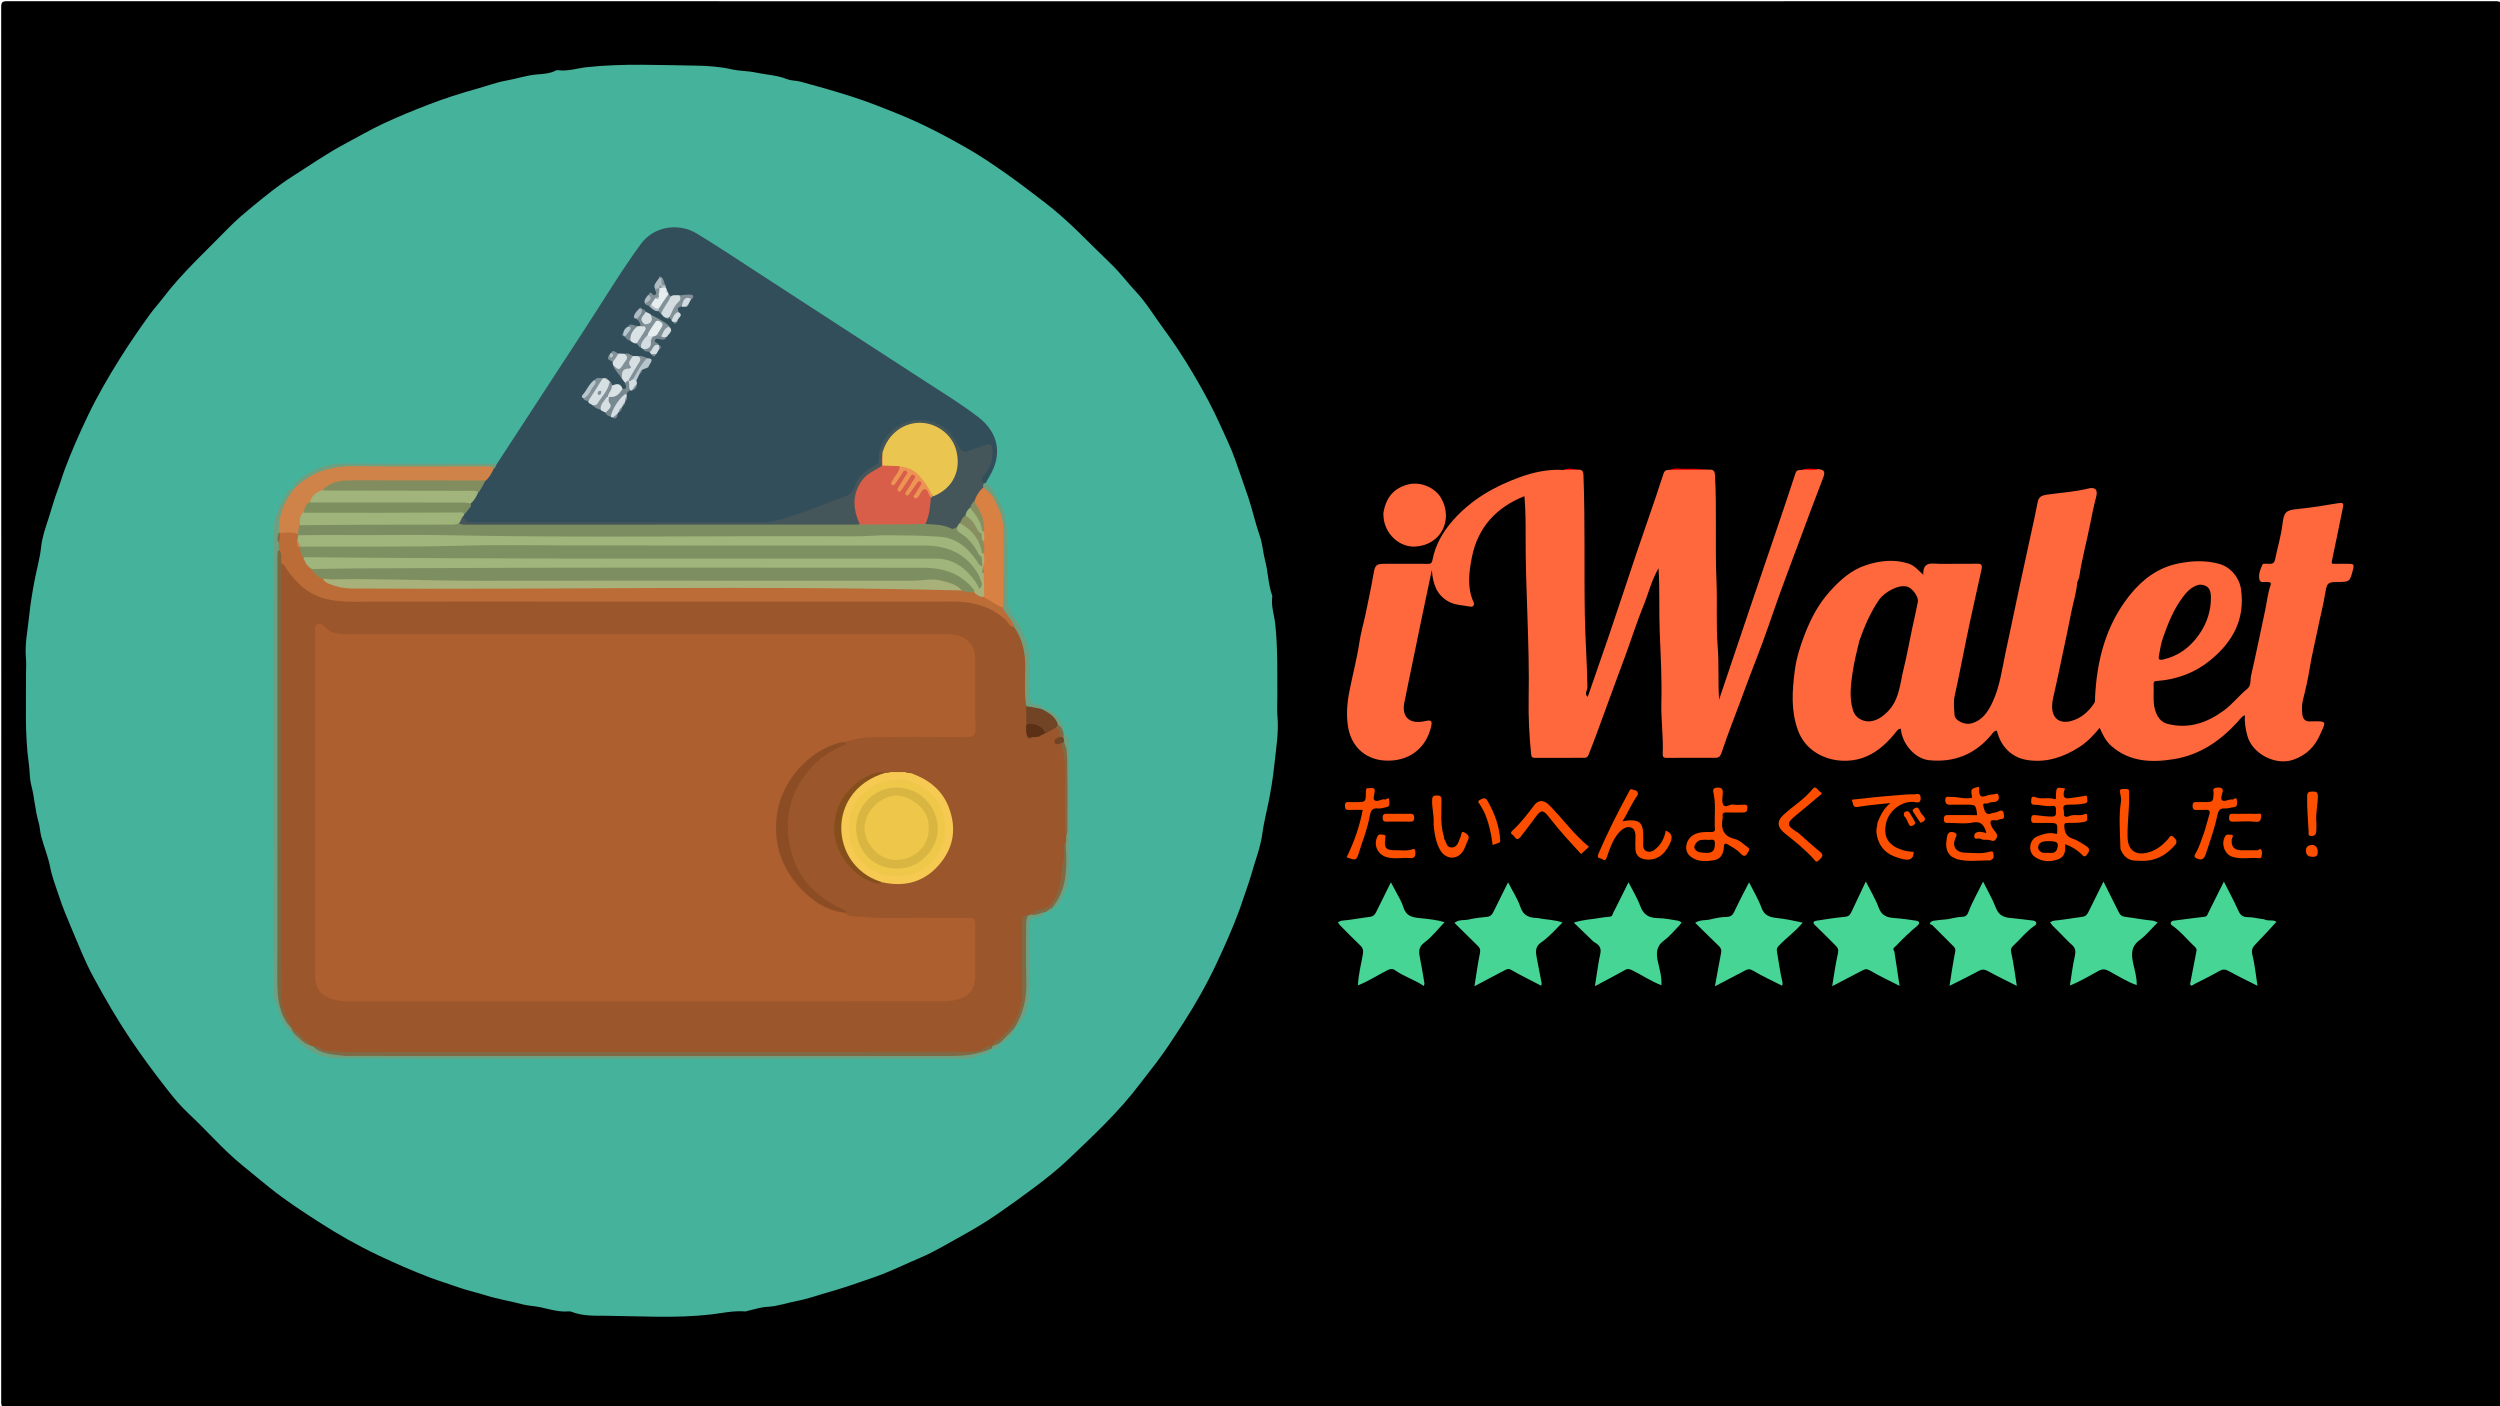 <svg version="1.1" id="Layer_1" xmlns="http://www.w3.org/2000/svg" xmlns:xlink="http://www.w3.org/1999/xlink" x="0px" y="0px"
	 width="100%" viewBox="0 0 1920 1080" enable-background="new 0 0 1920 1080" xml:space="preserve">
<path fill="#000000" opacity="1" stroke="none" 
	d="
M1377,1081 
	C919.5,1081 462.5,1080.995 5.5,1081.093 
	C1.752,1081.094 0.906,1080.25 0.907,1076.5 
	C1.007,719.5 1.007,362.5 0.907,5.5 
	C0.906,1.752 1.749,0.907 5.5,0.907 
	C642.499,1.004 1279.499,1.004 1916.499,0.907 
	C1920.246,0.907 1921.094,1.748 1921.093,5.499 
	C1920.993,362.499 1920.993,719.499 1921.093,1076.499 
	C1921.094,1080.246 1920.253,1081.096 1916.501,1081.094 
	C1736.834,1080.986 1557.167,1081 1377,1081 
z"/>
<path fill="#45B39C" opacity="1" stroke="none" 
	d="
M981,535 
	C981,540.333 980.636,545.199 981.071,549.992 
	C982.218,562.614 979.962,575.091 978.684,587.465 
	C977.684,597.145 976.078,607.031 974.109,616.745 
	C972.547,624.453 970.514,632.218 969.488,640.143 
	C968.48,647.933 965.972,655.588 963.543,663.115 
	C961.869,668.304 960.582,673.602 958.743,678.767 
	C956.102,686.187 953.781,693.733 951.006,701.123 
	C946.067,714.282 940.31,727.086 934.35,739.801 
	C926.804,755.899 918.063,771.322 908.412,786.262 
	C901.89,796.36 895.388,806.431 888.123,816.04 
	C883.971,821.531 879.632,826.868 875.506,832.356 
	C859.545,853.588 840.171,871.594 821.104,889.804 
	C812.693,897.838 803.445,905.182 794.02,912.247 
	C784.492,919.389 774.807,926.315 765.018,933.046 
	C756.213,939.1 746.959,944.539 737.554,949.726 
	C727.421,955.314 717.509,961.371 706.869,965.893 
	C694.853,970.999 683.15,976.842 670.766,981.114 
	C659.21,985.1 647.733,989.212 635.926,992.514 
	C628.033,994.721 620.133,997.619 612.193,999.097 
	C604.56,1000.518 597.186,1003.313 589.269,1003.66 
	C584.329,1003.877 579.455,1005.593 574.552,1006.643 
	C573.747,1006.815 572.931,1007.238 572.15,1007.174 
	C563.203,1006.446 554.395,1008.547 545.678,1009.54 
	C518.805,1012.599 491.946,1010.743 465.132,1010.515 
	C456.7,1010.444 447.48,1010.847 439.053,1007.481 
	C437.458,1006.844 435.428,1007.271 433.599,1007.249 
	C427.183,1007.171 421.108,1005.315 414.915,1003.941 
	C410.501,1002.963 405.944,1002.961 401.446,1001.76 
	C392.11,999.267 382.517,997.796 373.256,994.876 
	C366.183,992.646 358.911,991.124 351.894,988.612 
	C344.626,986.01 337.219,983.812 329.985,981.064 
	C316.692,976.014 303.7,970.275 290.851,964.225 
	C274.922,956.725 259.66,948.019 244.841,938.483 
	C231.981,930.208 219.226,921.863 207.265,912.268 
	C200.139,906.552 193.15,900.685 186.073,894.943 
	C171.317,882.97 159.104,868.497 145.265,855.663 
	C138.958,849.814 133.381,843.097 128.235,836.491 
	C118.479,823.967 108.929,811.181 100.042,797.908 
	C89.678,782.429 80.402,766.385 71.57,750.078 
	C65.277,738.458 60.471,726.068 55.287,713.882 
	C51.613,705.245 48.002,696.562 45.127,687.696 
	C42.81,680.552 39.966,673.546 38.533,666.023 
	C37.002,657.991 33.738,650.305 31.657,642.356 
	C30.719,638.773 30.674,635.027 29.592,631.338 
	C26.906,622.176 26.528,612.511 24.06,603.221 
	C22.655,597.935 22.929,592.24 22.153,586.717 
	C18.898,563.531 20.126,540.099 20.002,516.75 
	C19.983,513.084 20.295,509.389 19.944,505.757 
	C18.886,494.798 21.295,484.008 22.371,473.287 
	C23.341,463.618 24.993,453.719 26.907,444.006 
	C28.459,436.124 30.737,428.257 31.571,420.104 
	C32.334,412.641 34.952,405.3 37.302,398.084 
	C39.635,390.923 41.526,383.632 44.21,376.555 
	C46.316,371.001 47.937,365.223 50.042,359.631 
	C55.05,346.324 60.82,333.334 66.894,320.501 
	C74.353,304.743 83.111,289.689 92.379,274.897 
	C99.454,263.606 107.046,252.677 114.776,241.872 
	C117.882,237.531 121.682,233.426 124.929,229.151 
	C139.98,209.332 158.365,192.72 175.585,174.981 
	C181.563,168.824 188.242,163.305 194.74,157.937 
	C204.372,149.979 214.273,142.034 224.858,135.288 
	C238.518,126.583 251.82,117.327 266.239,109.735 
	C275.446,104.886 284.464,99.56 293.893,95.158 
	C305.569,89.706 317.512,84.773 329.549,80.16 
	C341.261,75.671 353.177,71.776 365.319,68.437 
	C373.213,66.266 381.112,63.22 389.04,61.839 
	C396.859,60.477 404.404,57.8 412.461,57.15 
	C417.073,56.777 422.224,56.557 426.681,54.263 
	C427.114,54.04 427.656,53.795 428.101,53.863 
	C435.777,55.038 443.129,52.397 450.589,51.592 
	C478.592,48.57 506.632,50.06 534.618,50.404 
	C543.631,50.515 553.049,51.215 562.237,53.307 
	C567.958,54.611 574.285,54.385 580.207,55.678 
	C588.251,57.434 596.613,57.636 604.381,60.754 
	C607.697,62.085 611.333,61.786 614.862,62.73 
	C627.946,66.23 640.914,69.964 653.835,74.071 
	C666.167,77.99 678.103,82.778 690.044,87.61 
	C708.457,95.06 726.07,104.254 743.245,114.138 
	C753.341,119.949 763.037,126.566 772.63,133.286 
	C782.813,140.42 792.592,148.026 802.474,155.546 
	C820.951,169.608 836.464,186.718 853.166,202.616 
	C860.252,209.361 865.996,217.239 872.668,224.334 
	C880.312,232.463 886.127,242.303 892.819,251.339 
	C901.32,262.817 909.147,274.774 916.388,287.041 
	C924.001,299.935 931.253,313.143 937.329,326.806 
	C941.115,335.319 945.355,343.719 948.432,352.522 
	C951.89,362.415 955.435,372.289 958.764,382.234 
	C961.993,391.882 964.103,401.825 967.465,411.434 
	C969.635,417.634 969.975,424.449 971.672,430.847 
	C973.959,439.476 973.915,448.547 976.906,457.015 
	C977.016,457.328 977.188,457.677 977.14,457.978 
	C975.994,465.16 978.599,471.991 979.353,478.971 
	C981.352,497.471 980.937,515.979 981,535 
z"/>
<path fill="#FF673D" opacity="1" stroke="none" 
	d="
M1595.241,447.478 
	C1594.76,455.081 1592.382,461.895 1591.017,468.898 
	C1588.502,481.805 1585.7,494.655 1582.994,507.524 
	C1581.321,515.476 1579.718,523.446 1577.857,531.354 
	C1576.996,535.016 1576.046,538.637 1576.011,542.411 
	C1575.927,551.45 1581.52,556.017 1590.236,553.84 
	C1598.3,551.826 1604.043,546.561 1608.5,539.815 
	C1609.138,538.849 1608.93,537.278 1608.989,535.982 
	C1610.3,507.208 1617.297,480.159 1635.501,457.29 
	C1645.112,445.217 1657.045,435.943 1673.13,432.707 
	C1683.706,430.579 1693.838,430.256 1704.171,432.998 
	C1713.09,435.364 1719.83,443.644 1721.079,452.458 
	C1724.334,475.426 1714.985,492.67 1697.752,506.856 
	C1685.756,516.732 1672.055,521.789 1656.756,522.969 
	C1655.052,523.1 1653.878,523.189 1653.983,525.365 
	C1654.345,532.883 1652.888,540.553 1656.023,547.831 
	C1657.799,551.956 1660.457,554.91 1665.055,556.033 
	C1681.149,559.964 1694.999,555.151 1707.9,545.692 
	C1714.631,540.756 1719.645,534.072 1726.079,528.838 
	C1729.041,526.429 1728.064,522.157 1728.842,518.78 
	C1732.666,502.172 1736.086,485.471 1739.621,468.796 
	C1740.999,462.298 1741.628,455.645 1743.818,449.311 
	C1744.62,446.992 1742.865,447.142 1741.307,446.96 
	C1739.065,446.698 1735.757,448.295 1735.124,444.633 
	C1734.439,440.671 1736.081,436.9 1737.702,433.397 
	C1738.032,432.685 1740.811,432.961 1742.45,433.033 
	C1745.041,433.147 1746.615,432.751 1747.273,429.573 
	C1749.144,420.533 1751.844,411.648 1752.947,402.466 
	C1754.079,393.047 1755.622,391.784 1764.91,390.889 
	C1774.975,389.918 1784.979,388.216 1794.967,386.57 
	C1799.622,385.803 1800.12,386.091 1799.174,390.675 
	C1796.418,404.028 1793.788,417.407 1790.912,430.734 
	C1790.427,432.98 1791.139,433.06 1792.881,433.024 
	C1796.712,432.944 1800.546,432.957 1804.377,433.019 
	C1806.812,433.058 1808.197,433.212 1807.274,436.77 
	C1804.642,446.924 1804.928,446.998 1794.244,447 
	C1787.788,447.001 1786.972,448.185 1785.914,454.765 
	C1784.267,465.006 1781.587,475.069 1779.569,485.23 
	C1777.732,494.476 1775.359,503.616 1773.902,512.957 
	C1772.602,521.287 1770.686,529.54 1768.622,537.722 
	C1767.696,541.391 1767.828,545.017 1768.176,548.555 
	C1768.49,551.746 1770.318,554.526 1774.437,554.008 
	C1774.764,553.967 1775.103,554.018 1775.436,554.009 
	C1788.008,553.682 1786.144,554.366 1781.629,564.591 
	C1777.641,573.622 1770.997,580.089 1761.185,583.498 
	C1747.521,588.245 1729.501,578.816 1725.873,564.753 
	C1724.585,559.761 1723.699,554.869 1724.082,549.197 
	C1721.106,550.654 1719.745,553.076 1717.952,555.009 
	C1704.759,569.24 1689.276,579.767 1669.825,582.965 
	C1652.568,585.802 1635.646,585.329 1621.496,572.895 
	C1617.401,569.296 1614.904,564.412 1612.567,558.969 
	C1607.891,564.625 1603.129,569.732 1597.029,573.672 
	C1584.888,581.515 1571.813,585.818 1557.53,583.795 
	C1546.989,582.302 1539.098,576.032 1535.037,565.744 
	C1534.449,564.254 1534.058,562.685 1533.56,561.103 
	C1531.353,561.232 1530.421,563.006 1529.325,564.328 
	C1516.864,579.364 1500.731,585.795 1481.547,583.84 
	C1470.545,582.719 1460.663,571.013 1459.838,559.589 
	C1458.619,559.77 1457.797,560.051 1456.865,561.238 
	C1450.466,569.396 1443.201,576.668 1433.522,580.903 
	C1415.323,588.864 1388.863,583.05 1380.771,560.72 
	C1375.322,545.683 1376.427,530.644 1378.326,515.471 
	C1379.537,505.792 1382.44,496.465 1385.969,487.341 
	C1390.624,475.307 1396.509,464.005 1405.185,454.35 
	C1413.04,445.608 1421.663,437.776 1433.113,434.033 
	C1443.877,430.514 1454.768,429.254 1465.886,432.878 
	C1470.354,434.335 1473.049,437.857 1477.075,441.411 
	C1476.717,430.488 1484.172,433.089 1489.989,433.027 
	C1499.485,432.927 1508.988,433.165 1518.48,432.916 
	C1521.999,432.823 1522.448,434.373 1521.86,437.069 
	C1517.957,454.981 1513.829,472.847 1510.151,490.805 
	C1507.183,505.301 1504.441,519.838 1501.206,534.285 
	C1500.14,539.047 1500.759,544.263 1501.094,549.238 
	C1501.376,553.429 1508.936,556.92 1513.804,555.629 
	C1522.408,553.349 1526.673,546.88 1530.185,539.422 
	C1535.733,527.641 1537.439,514.89 1540.031,502.345 
	C1541.477,495.346 1543.036,488.372 1544.471,481.371 
	C1546.652,470.726 1548.917,460.086 1551.233,449.472 
	C1553.933,437.102 1556.542,424.705 1559.287,412.341 
	C1561.258,403.46 1563.223,394.573 1564.931,385.639 
	C1565.716,381.531 1568.12,380.46 1571.907,379.907 
	C1582.564,378.35 1593.367,377.772 1603.875,375.166 
	C1609.066,373.879 1611.326,376.022 1609.857,381.553 
	C1607.85,389.106 1606.376,396.746 1604.847,404.389 
	C1602.302,417.11 1598.833,429.639 1596.953,442.502 
	C1596.724,444.07 1595.944,445.557 1595.241,447.478 
z"/>
<path fill="#FF673D" opacity="1" stroke="none" 
	d="
M1312.54,360.69 
	C1316.161,360.496 1316.928,361.838 1317.104,365.027 
	C1318.593,392.096 1317.1,419.211 1318.253,446.247 
	C1318.976,463.201 1317.859,480.174 1319.21,497.033 
	C1320.255,510.08 1319.351,523.104 1320.254,537.305 
	C1328.775,512.031 1336.904,487.842 1345.086,463.67 
	C1351.782,443.889 1358.563,424.137 1365.264,404.357 
	C1369.888,390.707 1374.506,377.054 1378.962,363.348 
	C1379.758,360.898 1381.362,361.002 1383.596,360.906 
	C1387.963,360.069 1391.975,360.738 1396.36,360.315 
	C1402.04,360.646 1401.607,363.239 1400.03,367.297 
	C1393.521,384.049 1387.352,400.934 1381.068,417.773 
	C1376.592,429.769 1372.043,441.739 1367.686,453.778 
	C1361.349,471.289 1355.585,489.02 1348.777,506.343 
	C1342.293,522.84 1336.388,539.544 1330.02,556.079 
	C1327.176,563.465 1324.583,570.95 1322.043,578.447 
	C1321.242,580.814 1319.974,582.014 1317.461,582.009 
	C1304.964,581.984 1292.466,581.936 1279.97,582.049 
	C1277.448,582.072 1276.877,581.099 1276.973,578.829 
	C1277.527,565.717 1275.592,552.679 1275.924,539.549 
	C1276.382,521.447 1275.405,503.323 1274.664,485.263 
	C1274.004,469.15 1274.787,453.054 1273.759,436.374 
	C1268.346,445.699 1266.03,455.778 1262.176,465.197 
	C1257.091,477.626 1253.039,490.475 1248.433,503.103 
	C1242.557,519.219 1236.431,535.24 1230.665,551.4 
	C1227.295,560.845 1223.717,570.267 1220.066,579.635 
	C1219.283,581.644 1218.135,582.011 1216.344,582.008 
	C1203.847,581.988 1191.35,581.96 1178.853,582.035 
	C1176.75,582.047 1176.151,581.433 1175.925,579.251 
	C1174.438,564.902 1173.73,550.526 1174.011,536.107 
	C1174.816,494.736 1171.534,453.441 1171.685,412.066 
	C1171.721,401.911 1171.653,391.576 1170.773,381.064 
	C1148.773,389.777 1134.743,405.465 1130.343,428.332 
	C1128.216,439.387 1126.568,451.183 1131.66,462.345 
	C1132.681,464.583 1131.349,466.33 1129.186,465.89 
	C1123.517,464.738 1117.613,464.943 1112.25,461.878 
	C1103.289,456.756 1100.51,448.601 1099.643,437.792 
	C1096.917,450.728 1094.447,462.393 1092.003,474.064 
	C1090.572,480.9 1089.181,487.745 1087.771,494.585 
	C1085.181,507.152 1082.587,519.719 1080.002,532.287 
	C1079.607,534.205 1079.34,536.154 1078.859,538.048 
	C1075.779,550.156 1082.022,556.57 1094.276,553.849 
	C1099.432,552.704 1100.222,553.438 1098.972,558.583 
	C1095.358,573.463 1083.905,583.753 1067.049,584.18 
	C1049.453,584.626 1038.23,573.878 1035.496,559.203 
	C1033.812,550.162 1034.424,540.53 1036.291,531.095 
	C1038.814,518.339 1042.16,505.757 1044.094,492.869 
	C1045.171,485.686 1047.284,478.663 1048.767,471.534 
	C1050.923,461.175 1053.144,450.82 1054.923,440.393 
	C1055.97,434.254 1056.914,433.001 1063.12,433 
	C1074.117,433 1085.114,432.969 1096.111,433.025 
	C1098.423,433.036 1099.581,433.004 1100.187,429.858 
	C1102.415,418.307 1108.151,408.368 1115.923,399.571 
	C1129.964,383.679 1147.775,373.483 1167.388,366.426 
	C1177.824,362.671 1188.754,360.217 1200.537,360.907 
	C1204.356,360.153 1207.748,360.618 1211.564,360.69 
	C1215.145,360.501 1215.973,361.802 1216.096,365.016 
	C1217.471,400.895 1216.519,436.792 1217.153,472.668 
	C1217.477,491.005 1218.865,509.331 1219.13,527.692 
	C1219.166,530.191 1216.453,533.047 1219.394,535.161 
	C1224.558,520.257 1229.797,505.282 1234.932,490.273 
	C1239.017,478.331 1242.988,466.349 1246.989,454.378 
	C1250.115,445.022 1253.153,435.637 1256.333,426.299 
	C1261.502,411.117 1266.777,395.97 1271.961,380.793 
	C1273.743,375.577 1275.287,370.28 1277.141,365.091 
	C1277.811,363.215 1278.199,360.669 1281.616,360.907 
	C1292.017,360.105 1302.05,360.651 1312.54,360.69 
z"/>
<path fill="#46D595" opacity="1" stroke="none" 
	d="
M1582.75,717.25 
	C1580.382,714.882 1578.234,712.792 1576.162,710.63 
	C1575.504,709.944 1575.047,709.066 1574.498,708.277 
	C1575.531,707.856 1576.539,707.153 1577.601,707.059 
	C1584.76,706.422 1591.812,705.038 1598.925,704.17 
	C1601.826,703.816 1602.901,702.444 1603.941,700.343 
	C1607.624,692.905 1611.309,685.468 1615.477,677.052 
	C1619.638,685.38 1623.376,692.751 1626.999,700.179 
	C1628.144,702.527 1629.322,703.83 1632.394,704.188 
	C1639.343,704.997 1646.222,706.445 1653.22,707.054 
	C1654.387,707.156 1655.503,707.848 1657.089,708.432 
	C1652.242,713.264 1648.221,718.304 1643.213,722.011 
	C1636.543,726.949 1636.787,732.827 1638.271,739.811 
	C1639.413,745.189 1641.161,750.538 1640.994,756.585 
	C1633.102,753.81 1626.361,749.326 1619.282,745.579 
	C1616.466,744.089 1614.401,744.163 1611.631,745.65 
	C1604.609,749.419 1597.815,753.671 1589.692,756.849 
	C1590.952,749.025 1591.818,741.601 1593.454,734.352 
	C1594.28,730.691 1594.072,728.087 1591.159,725.573 
	C1588.269,723.079 1585.706,720.206 1582.75,717.25 
z"/>
<path fill="#46D595" opacity="1" stroke="none" 
	d="
M1738.806,706.007 
	C1742.188,707.801 1746.193,705.914 1748.239,708.043 
	C1743.014,713.678 1737.98,719.329 1732.682,724.72 
	C1730.271,727.174 1728.812,729.082 1729.802,733.101 
	C1731.692,740.782 1732.45,748.742 1733.759,757.1 
	C1726.146,753.245 1718.733,749.695 1711.542,745.741 
	C1708.917,744.297 1707.051,744.272 1704.446,745.755 
	C1698.07,749.386 1691.478,752.641 1684.928,755.961 
	C1684.179,756.341 1683.342,757.556 1682.359,756.546 
	C1681.775,755.947 1682.13,755.048 1682.296,754.211 
	C1683.873,746.25 1685.341,738.267 1686.91,730.303 
	C1687.273,728.464 1686.107,727.554 1685.019,726.549 
	C1679.546,721.494 1674.974,715.489 1668.777,711.185 
	C1667.895,710.573 1666.635,709.725 1667.271,708.367 
	C1667.788,707.262 1668.995,707.11 1670.234,706.961 
	C1677.859,706.044 1685.457,704.89 1693.091,704.062 
	C1695.146,703.839 1695.334,702.338 1695.93,701.168 
	C1699.845,693.477 1703.652,685.73 1707.949,677.087 
	C1711.744,684.596 1715.389,691.251 1718.481,698.154 
	C1720.116,701.803 1721.353,704.358 1726.294,704.345 
	C1730.218,704.335 1734.316,705.518 1738.806,706.007 
z"/>
<path fill="#46D595" opacity="1" stroke="none" 
	d="
M1495.752,705.954 
	C1499.721,705.281 1503.24,704.165 1506.767,704.14 
	C1510.035,704.116 1511.055,702.37 1511.959,699.953 
	C1514.817,692.307 1519.077,685.356 1522.986,677.025 
	C1526.607,684.32 1530.316,690.622 1532.901,697.357 
	C1535.065,702.994 1538.94,704.589 1544.252,705.038 
	C1549.957,705.519 1555.629,706.384 1561.326,706.985 
	C1562.447,707.104 1563.362,707.543 1563.737,708.426 
	C1564.321,709.805 1563.057,710.623 1562.176,711.225 
	C1556.079,715.391 1551.671,721.33 1546.274,726.224 
	C1544.646,727.701 1544.022,728.976 1544.637,731.68 
	C1546.505,739.882 1547.494,748.285 1548.915,757.17 
	C1541.15,753.238 1533.715,749.681 1526.505,745.715 
	C1523.864,744.263 1522.012,744.345 1519.408,745.776 
	C1512.284,749.692 1504.939,753.206 1497.213,757.116 
	C1498.652,748.214 1499.849,739.61 1501.559,731.11 
	C1501.967,729.083 1501.584,728.065 1500.352,726.841 
	C1494.916,721.443 1489.489,716.035 1484.103,710.587 
	C1483.478,709.955 1481.668,710.109 1482.297,708.784 
	C1482.688,707.96 1484.032,707.27 1485.04,707.116 
	C1488.439,706.596 1491.88,706.343 1495.752,705.954 
z"/>
<path fill="#46D595" opacity="1" stroke="none" 
	d="
M1454.869,730.73 
	C1456.243,739.627 1457.524,748.128 1458.886,757.158 
	C1451.012,753.137 1443.358,749.6 1436.137,745.33 
	C1433.745,743.915 1432.294,744.252 1430.377,745.249 
	C1422.861,749.158 1415.356,753.088 1407.11,757.395 
	C1408.602,748.564 1409.695,740.296 1411.531,732.196 
	C1412.171,729.375 1411.476,727.905 1409.73,726.187 
	C1404.506,721.045 1399.444,715.735 1394.113,710.708 
	C1391.735,708.467 1392.734,707.469 1395.086,707.095 
	C1402.344,705.941 1409.618,704.792 1416.929,704.119 
	C1419.537,703.879 1420.724,702.891 1421.714,700.753 
	C1425.25,693.116 1428.896,685.53 1432.937,677.002 
	C1436.597,684.268 1440.411,690.393 1442.815,697.029 
	C1445.056,703.217 1449.23,704.663 1454.91,705.061 
	C1460.453,705.45 1465.976,706.244 1471.477,707.067 
	C1474.51,707.521 1474.594,709.217 1472.44,711.015 
	C1466.707,715.801 1461.346,720.978 1456.191,726.367 
	C1455.204,727.398 1452.974,728.216 1454.869,730.73 
z"/>
<path fill="#46D595" opacity="1" stroke="none" 
	d="
M1070.747,682.372 
	C1073.277,687.369 1076.289,691.843 1077.783,696.777 
	C1079.784,703.387 1084.371,704.522 1090.167,705.085 
	C1096.638,705.712 1103.15,706.373 1109.444,708.207 
	C1104.408,713.441 1099.924,719.426 1094.163,723.682 
	C1089.627,727.032 1089.478,730.308 1090.378,734.847 
	C1091.708,741.55 1092.811,748.299 1093.959,755.037 
	C1094.054,755.597 1093.761,756.223 1093.565,757.263 
	C1086.34,752.39 1078.233,749.994 1071.421,745.148 
	C1069.454,743.749 1067.595,744.073 1065.503,745.122 
	C1058.073,748.845 1051.142,753.552 1042.915,756.746 
	C1043.216,748.379 1045.379,740.655 1046.698,732.824 
	C1047.159,730.087 1046.839,728.165 1044.798,726.211 
	C1039.503,721.142 1034.376,715.897 1029.216,710.689 
	C1028.544,710.01 1028.07,709.137 1027.503,708.354 
	C1028.51,707.908 1029.491,707.147 1030.526,707.065 
	C1037.706,706.499 1044.758,705.039 1051.88,704.172 
	C1054.77,703.82 1055.885,702.481 1056.928,700.375 
	C1060.613,692.938 1064.293,685.499 1068.202,677.602 
	C1069.216,679.521 1069.885,680.787 1070.747,682.372 
z"/>
<path fill="#46D595" opacity="1" stroke="none" 
	d="
M1221.276,720.753 
	C1217.084,716.705 1213.145,712.904 1208.681,708.597 
	C1215.561,706.275 1222.019,706.149 1228.275,705.025 
	C1231.004,704.535 1233.774,704.244 1236.538,703.991 
	C1238.32,703.828 1238.379,702.235 1238.902,701.212 
	C1242.764,693.66 1246.492,686.039 1250.684,677.589 
	C1253.974,684.1 1257.543,689.865 1259.859,696.097 
	C1262.36,702.826 1266.739,705.044 1273.483,705.123 
	C1278.504,705.182 1283.522,706.291 1288.521,707.06 
	C1289.556,707.219 1290.504,707.937 1291.492,708.398 
	C1290.918,709.176 1290.428,710.035 1289.756,710.717 
	C1285.902,714.627 1282.403,719.038 1278.028,722.249 
	C1271.713,726.884 1271.884,732.365 1273.371,739.072 
	C1274.625,744.73 1276.373,750.446 1275.957,756.669 
	C1267.88,753.639 1261.041,748.779 1253.555,745.201 
	C1251.766,744.346 1250.25,743.687 1248.103,744.906 
	C1240.762,749.073 1233.245,752.933 1224.899,757.389 
	C1225.792,751.556 1226.549,746.391 1227.386,741.238 
	C1227.855,738.353 1228.367,735.471 1229.019,732.623 
	C1229.946,728.573 1228.56,725.806 1224.881,723.908 
	C1223.604,723.249 1222.637,721.987 1221.276,720.753 
z"/>
<path fill="#46D595" opacity="1" stroke="none" 
	d="
M1180.962,705.001 
	C1187.366,706.427 1193.629,706.237 1200.004,708.464 
	C1194.5,713.969 1189.64,719.66 1183.499,723.854 
	C1178.906,726.992 1179.387,731.052 1180.173,735.38 
	C1181.364,741.93 1182.723,748.45 1183.958,754.993 
	C1184.065,755.557 1183.776,756.196 1183.63,757.033 
	C1175.738,752.927 1167.99,749.152 1160.54,744.859 
	C1158.386,743.617 1157.073,744.402 1155.6,745.162 
	C1148.079,749.043 1140.626,753.059 1132.378,757.438 
	C1133.811,748.519 1134.919,740.238 1136.584,732.072 
	C1137.098,729.553 1136.678,728.094 1134.981,726.452 
	C1129.014,720.678 1123.136,714.812 1117.027,708.787 
	C1120.533,705.909 1124.534,707.002 1128.013,706.19 
	C1132.409,705.165 1137.016,704.565 1141.528,704.197 
	C1144.622,703.944 1145.833,702.602 1146.98,700.243 
	C1150.54,692.922 1154.2,685.649 1158.193,677.61 
	C1161.664,684.398 1165.512,690.247 1167.698,696.663 
	C1169.988,703.381 1174.472,704.955 1180.962,705.001 
z"/>
<path fill="#46D595" opacity="1" stroke="none" 
	d="
M1384.426,708.555 
	C1378.965,715.427 1371.842,720.193 1366.089,726.398 
	C1364.854,727.73 1364.309,728.656 1364.716,730.941 
	C1366.116,738.79 1367.085,746.717 1368.946,754.494 
	C1369.116,755.205 1368.802,756.032 1368.687,757.042 
	C1361.005,753.138 1353.437,749.692 1346.333,745.465 
	C1343.795,743.955 1342.281,744.248 1340.154,745.374 
	C1332.682,749.33 1325.178,753.225 1317.065,757.468 
	C1318.736,748.374 1320.224,739.966 1321.857,731.586 
	C1322.298,729.323 1321.478,727.873 1319.921,726.376 
	C1313.938,720.626 1308.054,714.773 1301.884,708.713 
	C1305.839,706.127 1309.928,707.054 1313.602,706.096 
	C1317.678,705.034 1321.933,704.289 1326.13,704.177 
	C1329.585,704.084 1330.857,702.532 1332.178,699.678 
	C1335.527,692.44 1339.323,685.409 1343.286,677.614 
	C1346.75,684.572 1350.474,690.675 1352.871,697.26 
	C1355.148,703.517 1359.617,704.465 1365.139,705.08 
	C1371.605,705.8 1378.002,707.129 1384.426,708.555 
z"/>
<path fill="#FF673D" opacity="1" stroke="none" 
	d="
M1062.405,394.366 
	C1064.174,382.493 1070.201,374.812 1081.721,371.992 
	C1091.116,369.692 1102.255,374.445 1106.948,382.846 
	C1116.152,399.323 1106.687,418.626 1086.952,419.77 
	C1076.23,420.392 1065.755,412.312 1063.039,400.445 
	C1062.61,398.573 1062.469,396.634 1062.405,394.366 
z"/>
<path fill="#FD4E00" opacity="1" stroke="none" 
	d="
M1565.161,632 
	C1562.697,631.693 1559.768,633.227 1559.924,629.052 
	C1560.013,626.666 1560.689,625.738 1563.073,625.985 
	C1567.321,626.426 1571.518,627.153 1575.847,627.113 
	C1579.254,627.081 1579.038,625.282 1579.026,623.013 
	C1579.014,620.774 1579.322,618.519 1575.869,618.989 
	C1571.384,619.6 1567.026,618.058 1562.596,618.061 
	C1559.143,618.063 1560.04,615.772 1560.044,613.977 
	C1560.051,611.148 1562.127,611.776 1563.562,612.341 
	C1568.165,614.157 1573.066,611.989 1577.761,613.696 
	C1579.536,614.341 1578.896,611.8 1578.957,610.701 
	C1579.307,604.45 1579.263,604.448 1585.973,605.52 
	C1585.656,606.458 1585.237,607.347 1585.062,608.282 
	C1584.422,611.72 1585.326,613.732 1589.387,613.022 
	C1592.926,612.404 1596.523,612.112 1600.048,611.434 
	C1601.434,611.168 1602.896,610.441 1602.873,612.537 
	C1602.856,614.142 1604.328,616.414 1600.875,617.105 
	C1596.604,617.96 1592.365,617.963 1588.087,617.998 
	C1582.479,618.044 1585.521,622.266 1585.116,624.57 
	C1584.504,628.055 1587.742,627.42 1589.103,626.789 
	C1593.045,624.962 1597.349,627.065 1601.256,625.151 
	C1602.727,624.43 1603.116,626.092 1602.965,627.31 
	C1602.788,628.73 1603.82,630.443 1601.107,631.104 
	C1597.002,632.104 1592.921,631.967 1588.807,631.993 
	C1586.349,632.008 1584.989,631.564 1585.426,635.627 
	C1585.979,640.774 1587.915,642.817 1592.44,644.323 
	C1595.929,645.484 1599.008,647.896 1602.24,649.802 
	C1605.744,651.867 1604.294,654.525 1602.588,656.636 
	C1600.622,659.068 1599.234,656.607 1597.946,655.405 
	C1594.545,652.23 1590.624,649.997 1586.011,648.326 
	C1586.421,653.221 1585.876,657.973 1581.001,659.81 
	C1574.827,662.137 1568.302,662.069 1562.69,658.05 
	C1557.209,654.125 1558.346,644.788 1564.721,642.278 
	C1569.354,640.454 1574.342,638.868 1579.567,640.538 
	C1579.668,640.322 1579.906,640.042 1579.92,639.751 
	C1580.282,632 1580.278,632 1572.631,632 
	C1570.301,632 1567.971,632 1565.161,632 
z"/>
<path fill="#FD4E00" opacity="1" stroke="none" 
	d="
M1314.813,638.986 
	C1318.02,638.62 1316.987,636.436 1316.939,635.062 
	C1316.643,626.629 1317.84,618.16 1316.115,609.743 
	C1315.748,607.956 1314.647,605.042 1318.864,604.877 
	C1322.715,604.726 1323.256,606.304 1323.062,609.514 
	C1322.884,612.472 1322.205,616.141 1323.612,618.258 
	C1325.25,620.723 1328.589,617.341 1331.418,617.901 
	C1333.824,618.378 1336.399,618.035 1338.898,617.99 
	C1340.679,617.958 1342.185,617.927 1342.046,620.506 
	C1341.926,622.719 1341.218,623.996 1338.857,623.993 
	C1334.524,623.987 1330.189,624.085 1325.859,623.966 
	C1323.719,623.908 1322.72,624.602 1322.994,626.808 
	C1323.055,627.3 1323.075,627.82 1322.989,628.305 
	C1321.548,636.378 1323.267,642.236 1332.476,644.384 
	C1335.759,645.15 1338.626,647.977 1341.489,650.123 
	C1342.491,650.874 1344.2,651.449 1342.829,653.937 
	C1340.736,657.736 1339.582,658.618 1336.227,654.981 
	C1333.643,652.179 1329.938,650.366 1326.602,648.325 
	C1325.322,647.541 1324.063,647.794 1323.989,649.86 
	C1323.807,654.994 1321.962,659.684 1316.606,660.599 
	C1310.519,661.639 1304.011,662.154 1298.543,657.963 
	C1295.566,655.681 1294.405,652.34 1295.195,648.74 
	C1296.131,644.474 1298.914,641.517 1303.097,640.076 
	C1306.745,638.82 1310.554,638.932 1314.813,638.986 
z"/>
<path fill="#FD4F00" opacity="1" stroke="none" 
	d="
M1257.759,610.544 
	C1253.035,616.912 1250.416,624.034 1246.053,630.73 
	C1248.125,630.445 1249.734,630.077 1251.354,630.025 
	C1258.999,629.779 1261.64,632.241 1261.979,639.953 
	C1262.103,642.777 1262.109,645.617 1261.965,648.439 
	C1261.855,650.596 1262.219,652.509 1264.203,653.555 
	C1266.497,654.765 1268.874,654.011 1270.72,652.634 
	C1275.522,649.053 1278.182,644.041 1279.339,637.866 
	C1283.357,639.745 1284.849,641.963 1283.106,646.403 
	C1280.244,653.696 1274.204,661.203 1264.183,660.084 
	C1259.335,659.543 1256.214,657.086 1256.022,652.231 
	C1255.91,649.406 1255.883,646.567 1256.03,643.745 
	C1256.212,640.228 1255.761,636.308 1252.293,635.39 
	C1248.84,634.477 1245.469,636.92 1243.076,639.743 
	C1238.565,645.063 1236.316,651.575 1234.15,658.031 
	C1233.395,660.283 1232.749,661.329 1230.69,659.868 
	C1229.283,658.87 1225.828,659.77 1227.658,655.531 
	C1234.582,639.492 1242.396,623.919 1250.748,608.595 
	C1251.387,607.422 1251.944,605.577 1253.331,606.244 
	C1255.087,607.089 1258.508,606.516 1257.759,610.544 
z"/>
<path fill="#FD4F00" opacity="1" stroke="none" 
	d="
M1520.85,644.054 
	C1519.017,643.741 1517.075,644.76 1516.337,643.27 
	C1515.9,642.389 1516.446,640.156 1517.234,639.692 
	C1519.763,638.204 1522.566,638.911 1525.292,639.855 
	C1525.344,639.565 1525.479,639.303 1525.415,639.107 
	C1523.724,633.946 1521.671,630.323 1514.696,631.758 
	C1508.946,632.941 1502.758,631.991 1496.765,632.005 
	C1494.773,632.01 1492.943,632.42 1492.888,629.172 
	C1492.83,625.733 1494.693,625.966 1496.968,625.982 
	C1504.117,626.032 1511.266,626.001 1518.442,626.001 
	C1517.52,618 1517.52,618.001 1509.86,618 
	C1505.865,618 1501.866,617.915 1497.874,618.028 
	C1495.159,618.104 1493.932,617.118 1493.961,614.266 
	C1493.993,611.053 1496.267,612.112 1497.838,612.029 
	C1503.433,611.733 1508.932,614.053 1514.578,612.681 
	C1513.408,605.772 1513.408,605.772 1519.743,604.225 
	C1519.828,604.885 1519.989,605.528 1519.982,606.168 
	C1519.937,610.121 1520.446,613.218 1525.742,611.069 
	C1527.507,610.353 1529.547,610.293 1531.471,609.992 
	C1532.746,609.793 1534.436,608.617 1534.902,610.955 
	C1535.302,612.964 1535.263,614.921 1532.729,615.694 
	C1530.853,616.267 1528.786,615.732 1526.985,616.903 
	C1525.707,617.733 1522.191,615.592 1523.305,619.49 
	C1524.152,622.455 1524.72,626.537 1529.483,624.659 
	C1531.174,623.993 1532.974,624.192 1534.653,623.225 
	C1535.948,622.48 1538.459,621.658 1538.827,624.711 
	C1539.068,626.717 1539.968,629.292 1536.227,629.083 
	C1535.645,629.051 1535.045,629.603 1534.432,629.829 
	C1532.489,630.546 1529.032,628.854 1528.714,631.243 
	C1528.427,633.398 1530.269,636.176 1531.842,638.145 
	C1533.432,640.136 1534.589,641.489 1533.024,644.155 
	C1531.342,647.023 1529.526,645.46 1527.55,645.065 
	C1525.482,644.651 1523.197,645.599 1520.85,644.054 
z"/>
<path fill="#FD4F00" opacity="1" stroke="none" 
	d="
M1442.018,631.447 
	C1444.307,626.191 1446.396,621.236 1451.823,616.749 
	C1443.389,617.681 1436.435,618.18 1429.581,619.289 
	C1423.704,620.24 1423.754,620.549 1422.209,614.185 
	C1433.476,612.862 1444.706,611.653 1456.001,610.838 
	C1460.596,610.506 1465.189,609.874 1469.794,610.078 
	C1471.788,610.166 1475.009,608.322 1475.081,612.929 
	C1475.152,617.494 1471.943,616.097 1469.95,615.911 
	C1460.965,615.07 1450.859,622.079 1448.543,632.014 
	C1446.479,640.87 1448.752,648.04 1458.808,652.013 
	C1462.31,653.396 1465.978,654.122 1469.71,654.207 
	C1469.867,660.258 1465.858,660.822 1461.785,659.893 
	C1451.444,657.536 1443.02,652.985 1441.132,639.62 
	C1440.78,637.125 1441.682,634.453 1442.018,631.447 
z"/>
<path fill="#FD4F00" opacity="1" stroke="none" 
	d="
M1628.501,651.936 
	C1628.28,639.538 1626.978,627.442 1628.944,615.401 
	C1629.152,614.132 1628.995,612.737 1628.712,611.466 
	C1627.471,605.888 1627.564,605.832 1632.972,605.947 
	C1635.066,605.991 1635.075,606.511 1635.152,608.544 
	C1635.583,619.998 1633.725,631.349 1633.959,642.788 
	C1634.168,652.979 1640.01,657.338 1649.893,654.657 
	C1656.193,652.948 1660.891,649.128 1665.051,644.402 
	C1666.251,643.037 1666.947,640.559 1669.444,642.939 
	C1671.258,644.667 1672.472,646.578 1670.599,648.774 
	C1665.014,655.318 1658.187,659.932 1649.448,660.935 
	C1646.164,661.312 1642.789,661.167 1639.475,660.958 
	C1633.923,660.608 1630.601,657.302 1628.501,651.936 
z"/>
<path fill="#FD4E00" opacity="1" stroke="none" 
	d="
M1167.82,642.681 
	C1164.322,646.85 1163.532,642.182 1161.753,641.19 
	C1159.538,639.956 1160.609,638.744 1161.966,637.494 
	C1168.162,631.783 1173.239,625.12 1178.271,618.401 
	C1181.37,614.263 1185.678,614.189 1189.567,618.108 
	C1199.948,628.57 1208.562,640.684 1220.329,650.338 
	C1218.134,652.356 1216.313,654.029 1214.283,655.894 
	C1205.978,646.894 1197.598,637.842 1190.083,628.07 
	C1185.162,621.67 1183.593,621.5 1178.981,627.946 
	C1175.464,632.862 1171.707,637.604 1167.82,642.681 
z"/>
<path fill="#FD4E00" opacity="1" stroke="none" 
	d="
M1692.961,638.878 
	C1694.275,634.118 1695.558,629.765 1696.819,625.406 
	C1697.572,622.803 1696.643,621.731 1693.888,621.965 
	C1691.743,622.147 1689.559,621.867 1687.411,622.033 
	C1684.929,622.226 1683.882,621.55 1683.909,618.783 
	C1683.937,616.031 1685.314,615.896 1687.344,615.983 
	C1689.335,616.068 1691.333,616.014 1693.327,616.007 
	C1699.53,615.986 1699.737,615.709 1700.049,609.348 
	C1700.12,607.901 1698.925,605.72 1701.296,605.151 
	C1702.849,604.778 1704.951,604.562 1706.144,605.319 
	C1707.896,606.432 1706.856,608.473 1706.388,610.233 
	C1705.219,614.619 1706.393,615.862 1710.656,614.595 
	C1711.964,614.206 1713.239,613.853 1714.5,614.037 
	C1715.661,614.206 1717.806,611.184 1717.952,614.879 
	C1718.039,617.078 1718.729,619.765 1715.041,620.026 
	C1712.94,620.174 1710.829,621.081 1708.784,620.911 
	C1704.835,620.581 1703.656,622.702 1702.966,626.001 
	C1700.802,636.337 1697.242,646.271 1693.895,656.257 
	C1693.024,658.854 1691.628,660.941 1688.021,659.638 
	C1685.545,658.743 1684.631,657.948 1686.166,655.448 
	C1689.252,650.422 1690.673,644.674 1692.961,638.878 
z"/>
<path fill="#FD4E00" opacity="1" stroke="none" 
	d="
M1049.445,605.47 
	C1056.416,604.853 1056.441,604.858 1055.102,611.648 
	C1054.576,614.314 1055.571,615.374 1058.243,614.997 
	C1060.022,614.745 1061.642,613.505 1063.516,614.002 
	C1064.671,614.308 1066.834,611.176 1066.948,614.894 
	C1067.009,616.904 1067.782,619.463 1064.51,619.973 
	C1062.417,620.3 1060.251,621.183 1058.255,620.89 
	C1053.919,620.253 1052.657,622.911 1052.101,626.115 
	C1050.424,635.778 1046.766,644.848 1043.872,654.138 
	C1041.708,661.085 1041.424,661.016 1034.194,658.382 
	C1039.88,646.872 1044.144,634.887 1046.551,621.997 
	C1042.863,621.997 1039.367,621.857 1035.888,622.042 
	C1033.233,622.183 1033.006,620.83 1032.943,618.7 
	C1032.874,616.364 1033.918,615.854 1035.933,615.98 
	C1037.758,616.093 1039.594,616.022 1041.425,616.023 
	C1048.93,616.027 1048.926,616.025 1049.005,608.291 
	C1049.014,607.46 1049.088,606.631 1049.445,605.47 
z"/>
<path fill="#FD4E00" opacity="1" stroke="none" 
	d="
M1381.208,639.724 
	C1386.91,644.753 1392.231,649.68 1397.847,654.245 
	C1401.248,657.009 1399.003,658.412 1397.164,660.41 
	C1394.711,663.074 1394.198,661.097 1392.565,659.324 
	C1385.978,652.169 1378.377,646.06 1370.773,640.039 
	C1364.984,635.454 1364.306,630.814 1369.649,625.862 
	C1377.086,618.97 1385.939,613.734 1392.398,605.62 
	C1394.446,603.046 1396.153,607.149 1397.963,608.129 
	C1400.488,609.497 1397.834,610.654 1397.085,611.3 
	C1391.257,616.332 1385.315,621.234 1379.357,626.114 
	C1371.677,632.405 1371.853,634.035 1381.208,639.724 
z"/>
<path fill="#FD4F00" opacity="1" stroke="none" 
	d="
M1101,632.866 
	C1101.495,626.252 1099.539,620.269 1099.895,614.094 
	C1100.06,611.219 1101.229,610.972 1103.544,610.936 
	C1105.985,610.899 1107.039,611.405 1107.071,614.189 
	C1107.177,623.726 1105.935,633.374 1108.982,642.72 
	C1109.132,643.18 1108.895,643.827 1109.136,644.185 
	C1110.794,646.642 1110.847,650.888 1114.808,650.867 
	C1118.697,650.847 1120.008,647.474 1121.036,644.249 
	C1121.232,643.634 1121.698,643.096 1121.844,642.477 
	C1122.206,640.946 1122.423,638.155 1124.1,639.037 
	C1125.887,639.976 1129.277,641.461 1127.438,645.146 
	C1126.133,647.757 1125.367,650.659 1123.907,653.168 
	C1119.489,660.758 1110.205,660.404 1105.92,652.585 
	C1102.636,646.593 1101.59,640.021 1101,632.866 
z"/>
<path fill="#FD4E00" opacity="1" stroke="none" 
	d="
M1499.077,658.026 
	C1493.651,653.781 1494.45,648.17 1495.263,642.754 
	C1495.6,640.506 1497.023,638.224 1500.07,639.102 
	C1501.961,639.647 1503.474,640.29 1502.052,643.12 
	C1498.799,649.59 1501.84,654.753 1509.232,654.873 
	C1515.465,654.975 1521.797,655.98 1527.997,654.145 
	C1528.973,653.856 1530.66,653.467 1530.822,655.1 
	C1530.983,656.726 1531.917,658.74 1529.854,659.996 
	C1529.297,660.336 1528.684,660.866 1528.109,660.85 
	C1519.878,660.624 1511.574,662.106 1503.43,659.952 
	C1502.041,659.585 1500.782,658.725 1499.077,658.026 
z"/>
<path fill="#FD4F00" opacity="1" stroke="none" 
	d="
M1086.99,654.137 
	C1087.353,657.701 1086.204,659.325 1082.817,659.015 
	C1076.747,658.46 1070.564,660.082 1064.567,658.165 
	C1057.604,655.94 1054.533,648.221 1058.104,642.033 
	C1059.222,640.095 1061.082,641.065 1062.577,641.112 
	C1064.726,641.179 1064.066,643.062 1063.893,644.171 
	C1062.815,651.061 1064.373,653.128 1071.325,652.942 
	C1075.915,652.819 1080.588,653.893 1085.112,652.112 
	C1086.219,651.677 1086.978,652.434 1086.99,654.137 
z"/>
<path fill="#FD4F00" opacity="1" stroke="none" 
	d="
M1779,631.923 
	C1778.944,634.724 1779.107,637.075 1778.766,639.351 
	C1778.465,641.361 1777.053,642.228 1774.836,642.031 
	C1772.346,641.81 1773.086,640.063 1773.022,638.752 
	C1772.578,629.688 1771.721,620.651 1771.888,611.546 
	C1771.951,608.082 1773.439,608 1776.08,607.92 
	C1778.988,607.831 1780.102,608.476 1780.1,611.71 
	C1780.098,618.321 1778.272,624.81 1779,631.923 
z"/>
<path fill="#FD4F00" opacity="1" stroke="none" 
	d="
M1139.752,623.394 
	C1138.674,621.51 1137.763,619.973 1136.911,618.404 
	C1136.221,617.131 1134.115,615.564 1136.314,614.466 
	C1137.961,613.644 1140.506,611.725 1142.267,614.791 
	C1147.765,624.366 1151.608,634.48 1152.168,645.635 
	C1152.239,647.051 1152.118,647.057 1146.367,648.925 
	C1145.295,640.222 1143.428,631.755 1139.752,623.394 
z"/>
<path fill="#FD4F00" opacity="1" stroke="none" 
	d="
M1732.574,652.996 
	C1734.324,653.516 1735.57,651.216 1736.541,652.56 
	C1737.626,654.062 1737.169,656.136 1736.841,657.875 
	C1736.488,659.742 1734.653,659.01 1733.515,658.948 
	C1727.124,658.599 1720.626,660.089 1714.341,657.973 
	C1708.36,655.96 1705.677,648.057 1708.785,642.528 
	C1710.367,639.714 1712.51,641.572 1714.283,641.052 
	C1715.643,642.61 1714.006,643.607 1713.926,644.816 
	C1713.571,650.212 1715.74,652.858 1721.159,652.983 
	C1724.81,653.067 1728.464,652.999 1732.574,652.996 
z"/>
<path fill="#FD4E00" opacity="1" stroke="none" 
	d="
M1722.031,625 
	C1726.005,625 1729.494,624.877 1732.966,625.064 
	C1734.256,625.134 1736.896,623.933 1736.527,626.532 
	C1736.273,628.315 1736.832,631.573 1732.55,631.142 
	C1726.804,630.564 1720.955,630.922 1715.153,631.037 
	C1712.908,631.081 1711.906,630.555 1711.922,628.039 
	C1711.937,625.625 1712.722,624.796 1715.075,624.968 
	C1717.219,625.126 1719.384,625 1722.031,625 
z"/>
<path fill="#FD4F00" opacity="1" stroke="none" 
	d="
M1074,625 
	C1077.156,625 1079.826,625.103 1082.483,624.97 
	C1084.82,624.854 1086.159,625.2 1086.093,628.123 
	C1086.034,630.753 1084.884,631.064 1082.744,631.03 
	C1076.917,630.938 1071.087,630.939 1065.261,631.029 
	C1063.125,631.063 1061.967,630.759 1061.908,628.125 
	C1061.842,625.204 1063.179,624.854 1065.517,624.971 
	C1068.174,625.103 1070.844,625 1074,625 
z"/>
<path fill="#FD4F00" opacity="1" stroke="none" 
	d="
M1779.994,653.231 
	C1780.216,656.299 1779.651,658.112 1776.354,658.052 
	C1773.575,658.002 1771.524,657.34 1771.017,654.297 
	C1770.615,651.88 1771.555,649.813 1773.808,649.204 
	C1776.751,648.409 1779.394,649.11 1779.994,653.231 
z"/>
<path fill="#FD4E00" opacity="1" stroke="none" 
	d="
M1474.944,631.889 
	C1473.044,629.398 1471.578,626.877 1469.941,624.472 
	C1469.024,623.125 1468.146,622.155 1470.178,620.917 
	C1472.033,619.787 1473.082,619.995 1474.028,621.955 
	C1474.728,623.404 1475.514,624.925 1476.636,626.036 
	C1479.487,628.859 1478.835,630.649 1474.944,631.889 
z"/>
<path fill="#FD4E00" opacity="1" stroke="none" 
	d="
M1462.243,626.551 
	C1461.828,624.443 1462.558,623.327 1464.334,623.064 
	C1465.683,622.863 1466.377,623.767 1466.979,624.828 
	C1467.934,626.509 1469.007,628.122 1469.952,629.807 
	C1470.873,631.452 1471.529,632.917 1469.022,634.066 
	C1466.753,635.107 1466.449,633.74 1465.65,632.272 
	C1464.653,630.442 1464.137,628.293 1462.243,626.551 
z"/>
<path fill="#FF0000" opacity="1" stroke="none" 
	d="
M1312.747,360.496 
	C1302.978,360.871 1292.952,360.905 1282.462,360.888 
	C1285.925,359.08 1290.061,360.18 1294.09,360.061 
	C1300.217,359.88 1306.356,360.104 1312.747,360.496 
z"/>
<path fill="#FF0000" opacity="1" stroke="none" 
	d="
M1396.325,360.099 
	C1392.904,361.852 1388.857,360.654 1384.452,360.888 
	C1387.859,359.08 1391.931,360.425 1396.325,360.099 
z"/>
<path fill="#FF0000" opacity="1" stroke="none" 
	d="
M1211.759,360.502 
	C1208.638,360.871 1205.273,360.905 1201.452,360.888 
	C1204.406,359.088 1208.002,360.277 1211.759,360.502 
z"/>
<path fill="#334E5B" opacity="1" stroke="none" 
	d="
M381.575,356.3 
	C404.006,322.062 426.072,287.939 448.323,253.936 
	C462.91,231.644 476.54,208.696 492.294,187.204 
	C501.969,174.005 520.79,170.702 535.026,179.299 
	C550.556,188.677 565.653,198.773 580.878,208.651 
	C623.774,236.482 666.602,264.42 709.538,292.19 
	C723.639,301.31 737.961,310.092 751.32,320.307 
	C767.021,332.312 770.124,349.388 759.714,366.162 
	C758.926,367.432 758.241,368.767 757.399,370.421 
	C756.788,371.646 755.975,371.882 754.613,371.761 
	C751.269,369.515 751.385,366.872 753.267,364.262 
	C755.136,361.671 756.325,358.727 757.994,356.042 
	C759.374,353.824 759.671,351.366 759.463,348.824 
	C759.223,345.881 757.647,344.636 754.741,345.315 
	C752.471,345.846 750.224,346.476 748.04,347.307 
	C739.595,350.521 737.717,350.205 734.082,342.009 
	C730.412,333.736 724.212,328.496 716.41,324.976 
	C713.122,323.492 709.163,324.595 705.511,324.514 
	C693.648,324.249 685.553,329.823 679.807,340.092 
	C677.371,344.446 677.014,348.857 676.586,353.405 
	C676.324,356.188 675.599,357.777 672.692,358.891 
	C666.984,361.079 662.534,365.468 659.413,370.426 
	C657.71,373.131 656.773,376.598 654.957,379.524 
	C654.017,381.038 652.974,382.189 651.387,382.8 
	C634.625,389.26 618.241,396.828 600.598,400.735 
	C595.281,401.912 589.843,402.541 584.324,402.537 
	C510.528,402.481 436.732,402.503 362.936,402.492 
	C359.506,402.491 355.535,403.3 355.088,397.564 
	C354.912,396.904 354.846,396.643 354.762,395.985 
	C355.172,393.487 357.156,392.514 358.31,390.523 
	C358.566,389.515 358.824,388.888 359.42,388.051 
	C359.846,387.406 360.063,387.021 360.394,386.317 
	C361.998,383.196 363.109,380.164 365.591,377.572 
	C366.796,373.927 369.642,371.761 371.364,368.47 
	C373.099,365.184 375.571,362.797 377.422,359.576 
	C378.778,358.269 379.857,357.143 381.575,356.3 
z"/>
<path fill="#7F6A45" opacity="1" stroke="none" 
	d="
M761.896,805.169 
	C761.478,805.43 761.079,805.493 760.898,805.581 
	C756.734,809.673 751.201,809.973 746.232,811.241 
	C742.18,812.274 737.765,812.028 733.482,812.027 
	C577.993,811.995 422.504,811.972 267.015,812.081 
	C259.147,812.086 251.731,810.555 244.348,808.25 
	C241.997,807.516 240.175,806.271 239.611,803.292 
	C241.303,800.966 243.343,800.995 245.221,801.875 
	C253.526,805.765 262.491,805.33 271.212,805.451 
	C296.534,805.801 321.864,805.575 347.191,805.575 
	C473.66,805.576 600.128,805.555 726.596,805.633 
	C733.785,805.637 740.878,804.647 748.034,804.442 
	C750.067,804.384 751.892,803.565 753.725,802.712 
	C755.963,801.671 758.234,800.384 761.261,801.915 
	C762.428,802.968 762.682,803.864 761.896,805.169 
z"/>
<path fill="#6D9F81" opacity="1" stroke="none" 
	d="
M225.361,793.318 
	C218.944,789.915 216.143,783.71 214.06,777.07 
	C213.667,775.819 213.931,774.22 213.246,773.227 
	C210.208,768.822 210.101,763.855 210.101,758.852 
	C210.088,641.902 210.054,524.953 210.142,408.004 
	C210.151,396.225 215.351,386.068 221.712,376.495 
	C222.192,375.772 223.358,375.504 224.873,375.204 
	C226.963,377.618 225.871,379.867 224.689,381.39 
	C218.519,389.345 216.96,398.726 215.709,408.661 
	C215.344,411.628 214.484,414.23 216.069,417.15 
	C216.191,419.053 216.066,420.518 215.328,422.35 
	C214.164,424.662 214.515,426.702 214.515,428.677 
	C214.499,533.176 214.408,637.675 214.651,742.173 
	C214.673,751.877 213.445,761.719 216.288,771.415 
	C217.997,777.243 220.084,782.725 223.874,788.028 
	C225.29,789.552 225.719,790.987 225.361,793.318 
z"/>
<path fill="#6D9F81" opacity="1" stroke="none" 
	d="
M239.616,803.077 
	C246.683,809.908 255.757,809.748 264.407,810.901 
	C266.537,811.185 268.733,810.98 270.899,810.98 
	C424.174,810.982 577.449,810.971 730.724,811.007 
	C740.822,811.009 750.63,809.735 760.357,805.736 
	C760.719,807.153 760.122,808.537 758.682,808.753 
	C752.981,809.608 748.182,813.117 742.027,813.102 
	C665.035,812.913 588.043,813.002 511.05,813.002 
	C427.059,813.001 343.066,813.196 259.077,812.746 
	C245.914,812.676 234.406,806.346 225.501,796.189 
	C225.202,795.847 225.193,795.251 224.984,794.426 
	C224.92,794.079 225.171,793.83 225.297,793.706 
	C227.918,792.37 229.007,794.524 230.315,795.787 
	C232.8,798.188 235.253,800.572 238.892,801.95 
	C239.324,802.34 239.463,802.531 239.616,803.077 
z"/>
<path fill="#6D9F81" opacity="1" stroke="none" 
	d="
M754.974,371.633 
	C755.849,371.208 756.33,371.043 757.05,370.824 
	C762.792,374.692 765.039,380.89 768.282,386.406 
	C773.934,396.021 772.911,406.942 773.671,417.286 
	C774.718,431.528 773.917,445.904 773.944,460.223 
	C773.954,465.496 775.229,470.061 779.012,474.288 
	C783.037,478.784 784.805,484.789 787.299,490.342 
	C793.604,504.385 789.946,518.873 790.779,533.118 
	C791.072,538.131 791.459,541.727 797.665,541.178 
	C799.073,541.054 800.187,541.919 800.664,544.042 
	C795.962,547.367 791.848,545.272 787.299,543.244 
	C784.498,541.319 784.756,538.68 784.687,536.236 
	C784.483,528.928 784.414,521.609 784.645,514.306 
	C784.983,503.605 783.346,493.461 777.287,483.899 
	C776.449,479.483 774.919,475.939 771.706,473.217 
	C769.862,471.654 768.609,469.736 769.158,466.7 
	C767.986,453.823 768.663,441.337 768.665,428.868 
	C768.667,419.707 768.721,410.514 767.375,401.491 
	C765.927,391.792 761.72,383.12 754.266,375.778 
	C753.561,374.12 753.743,372.954 754.974,371.633 
z"/>
<path fill="#6D9F81" opacity="1" stroke="none" 
	d="
M381.407,356.109 
	C381.234,357.299 380.605,358.464 379.747,359.793 
	C372.537,360.7 365.534,360.392 358.54,360.399 
	C328.375,360.43 298.209,360.384 268.044,360.425 
	C254.224,360.443 241.847,364.589 231.225,373.598 
	C229.838,374.774 228.548,376.181 226.022,375.742 
	C225.593,375.588 225.25,375.248 225.078,375.078 
	C226.405,369.389 231.401,366.932 235.481,364.322 
	C244.331,358.661 254.043,355.79 264.994,355.913 
	C303.643,356.346 342.299,356.084 381.407,356.109 
z"/>
<path fill="#6D9F81" opacity="1" stroke="none" 
	d="
M801.49,700.488 
	C801.348,704.523 798.108,704.4 795.711,704.582 
	C791.711,704.886 790.855,706.89 790.875,710.442 
	C790.975,728.188 791.57,745.97 790.644,763.669 
	C790.13,773.499 786.997,783.197 779.017,790.565 
	C777.639,789.092 778.021,787.916 778.754,786.691 
	C785.11,776.082 787.052,764.583 786.615,752.295 
	C786.106,738.006 786.537,723.687 786.471,709.381 
	C786.46,707.058 786.271,704.688 788.701,702.69 
	C789.461,701.986 789.966,701.696 790.949,701.427 
	C794.734,701.748 797.752,699.211 801.49,700.488 
z"/>
<path fill="#6D9F81" opacity="1" stroke="none" 
	d="
M816.602,563.406 
	C821.4,564.607 820.84,568.509 820.857,571.839 
	C820.976,594.429 820.958,617.019 820.967,639.609 
	C820.971,650.074 821.04,660.54 820.886,671.003 
	C820.753,679.984 817.034,687.81 812.454,695.293 
	C811.773,696.405 810.679,696.714 809.082,696.664 
	C808.277,695.852 808.163,694.995 808.634,694.267 
	C813.748,686.363 816.201,677.818 816.844,668.321 
	C817.313,661.384 817.495,654.536 816.965,647.204 
	C816.483,645.279 816.728,643.749 816.662,641.772 
	C818.219,638.606 818.489,635.668 818.491,632.653 
	C818.499,618.4 818.685,604.143 818.398,589.894 
	C818.28,583.978 817.889,578.011 816.466,571.741 
	C816.297,569.821 815.79,568.427 815.557,566.544 
	C815.572,565.234 815.705,564.391 816.602,563.406 
z"/>
<path fill="#7F6A45" opacity="1" stroke="none" 
	d="
M818.395,646.704 
	C819.147,661.323 820.097,675.848 813.253,689.33 
	C812.061,691.679 810.396,693.789 808.831,696.317 
	C808.712,696.626 808.691,696.706 808.711,696.743 
	C807.624,699.069 805.445,699.752 802.928,700.494 
	C802.594,700.555 802.189,700.636 801.993,700.705 
	C798.682,701.102 795.938,703.213 792.249,702.578 
	C790.992,698.244 794.665,697.238 797.087,696.56 
	C805.221,694.284 808.333,688.841 810.245,680.983 
	C812.681,670.965 814.145,660.937 814.811,650.716 
	C814.944,648.665 815.348,646.668 818.395,646.704 
z"/>
<path fill="#6D9F81" opacity="1" stroke="none" 
	d="
M800.885,544.164 
	C808.687,544.612 816.834,553.551 816.769,561.761 
	C814.035,562.022 814.195,558.277 811.266,557.891 
	C808.944,553.712 806.232,550.359 802.288,548.115 
	C801.244,547.52 800.634,546.583 800.47,545.037 
	C800.489,544.69 800.753,544.339 800.885,544.164 
z"/>
<path fill="#6D9F81" opacity="1" stroke="none" 
	d="
M778.908,790.916 
	C776.911,795.915 773.24,799.324 768.09,801.682 
	C767.005,800.439 767.163,799.379 767.948,798.737 
	C771.304,795.995 773.338,791.713 778.139,790.393 
	C778.484,790.526 778.766,790.786 778.908,790.916 
z"/>
<path fill="#7F6A45" opacity="1" stroke="none" 
	d="
M812.204,556.677 
	C814.991,557.565 815.508,559.735 816.527,561.91 
	C816.704,562.177 816.81,562.66 816.874,562.899 
	C816.911,563.842 816.883,564.546 816.81,565.6 
	C816.201,566.73 815.398,566.884 814.105,566.677 
	C811.673,564.424 810.757,561.75 809.997,558.587 
	C810.341,557.255 810.912,556.642 812.204,556.677 
z"/>
<path fill="#6D9F81" opacity="1" stroke="none" 
	d="
M761.881,805.544 
	C761.695,804.921 761.913,804.411 762.187,803.627 
	C762.284,803.114 762.326,802.875 762.588,802.347 
	C764.074,801.366 765.257,800.352 767.172,801.236 
	C767.476,801.442 767.733,801.716 767.862,801.853 
	C767.2,804.942 765.28,806.138 761.881,805.544 
z"/>
<path fill="#6D9F81" opacity="1" stroke="none" 
	d="
M802.985,700.633 
	C804.427,699.357 806.261,698.158 808.413,696.869 
	C808.433,700.116 806.065,700.633 802.985,700.633 
z"/>
<path fill="#000000" opacity="1" stroke="none" 
	d="
M1427.998,492.096 
	C1431.915,480.84 1436.523,470.342 1443.034,460.756 
	C1447.156,454.687 1459.243,447.856 1465.843,450.971 
	C1469.195,452.553 1473.608,458.583 1472.931,462.204 
	C1471.623,469.203 1469.939,476.131 1468.465,483.099 
	C1466.283,493.41 1464.447,503.805 1461.908,514.025 
	C1459.388,524.168 1458.897,535.059 1452.102,543.791 
	C1446.42,551.093 1437.778,556.381 1429.935,552.954 
	C1426.293,551.363 1424.031,548.905 1422.889,544.828 
	C1420.246,535.398 1421.344,526.224 1422.739,516.743 
	C1423.952,508.496 1425.919,500.516 1427.998,492.096 
z"/>
<path fill="#000000" opacity="1" stroke="none" 
	d="
M1689.249,449.004 
	C1695.262,449.167 1697.852,451.908 1697.981,458.121 
	C1698.204,468.895 1694.949,478.687 1688.817,487.422 
	C1682.047,497.068 1673.206,503.738 1661.383,506.48 
	C1657.454,507.392 1657.692,505.626 1658.071,503.471 
	C1658.886,498.844 1659.667,494.139 1661.205,489.725 
	C1664.949,478.981 1669.169,468.399 1675.993,459.131 
	C1679.327,454.602 1682.991,450.392 1689.249,449.004 
z"/>
<path fill="#000000" opacity="1" stroke="none" 
	d="
M1573.243,646 
	C1580.018,646.008 1581.283,647.082 1579.919,651.719 
	C1578.513,656.496 1574.371,654.628 1571.174,655.001 
	C1568.018,655.369 1565.306,653.338 1565.31,651.002 
	C1565.318,646.698 1569.115,645.963 1573.243,646 
z"/>
<path fill="#000000" opacity="1" stroke="none" 
	d="
M1305.008,654.494 
	C1302.27,653.606 1300.719,651.434 1301.401,649.62 
	C1302.175,647.562 1303.976,645.31 1306.757,645.046 
	C1308.564,644.874 1310.418,644.838 1312.216,645.046 
	C1314.132,645.268 1317.149,643.579 1317.054,647.809 
	C1316.975,651.377 1316.528,654.5 1312.244,654.931 
	C1309.963,655.161 1307.627,654.84 1305.008,654.494 
z"/>
<path fill="#445659" opacity="1" stroke="none" 
	d="
M755.126,371.053 
	C755.244,372.198 755.12,373.021 754.98,374.162 
	C755.591,378.706 751.706,381.211 750.811,385.234 
	C748.928,386.801 747.921,388.59 746.719,390.652 
	C744.72,392.376 744.826,395.097 742.623,396.693 
	C741.375,399.002 739.615,400.599 738.733,403.159 
	C737.946,404.638 737.042,405.551 735.665,406.551 
	C733.179,408.472 730.89,408.979 728.359,407.675 
	C722.859,404.841 716.549,406.167 710.549,403.962 
	C709.417,402.191 708.421,400.494 709.227,398.97 
	C711.979,393.77 711.083,387.911 712.735,382.122 
	C713.509,381.15 714.055,380.531 714.799,379.574 
	C721.922,376.266 727.977,372.244 730.775,364.896 
	C734.372,355.448 733.849,346.072 727.701,337.945 
	C721.566,329.837 713.036,326.271 702.672,327.866 
	C691.058,329.653 684.079,336.626 680.426,347.828 
	C680.051,351.288 679.435,354.319 678.463,357.675 
	C677.81,360.883 675.403,361.855 673.255,363.068 
	C660.913,370.039 656.472,380.746 659.753,394.483 
	C660.491,397.573 663.176,401.006 659.47,404.507 
	C655.982,405.597 652.798,405.407 649.641,405.408 
	C554.31,405.432 458.979,405.44 363.648,405.379 
	C360.057,405.377 356.278,406.112 352.626,403.518 
	C351.236,399.796 351.454,396.997 355.845,395.873 
	C356.783,399.852 358.809,401.084 362.731,401.078 
	C437.396,400.964 512.061,400.985 586.726,401.004 
	C594.203,401.005 601.219,398.653 608.089,396.317 
	C622.106,391.551 635.887,386.091 649.759,380.9 
	C653.101,379.649 655.562,376.597 656.381,373.885 
	C658.826,365.789 664.945,361.555 671.461,357.71 
	C673.99,356.218 675.111,354.823 675.049,351.968 
	C674.731,337.343 688.767,322.541 705.688,322.661 
	C720.064,322.764 729.127,328.874 735.25,341.033 
	C738.58,347.646 739.885,348.022 746.536,345.291 
	C750.07,343.84 753.733,342.692 757.371,341.51 
	C760.247,340.576 761.619,341.608 762.015,344.747 
	C762.986,352.46 760.621,359.046 755.763,364.855 
	C754.194,366.732 753.558,368.529 755.126,371.053 
z"/>
<path fill="#CF8348" opacity="1" stroke="none" 
	d="
M225.42,375.875 
	C238.609,362.202 254.654,357.719 273.002,358.001 
	C305.752,358.505 338.515,358.128 371.273,358.174 
	C373.872,358.177 376.632,357.546 379.254,359.642 
	C377.933,363.09 376.097,366.052 373.435,368.84 
	C370.093,371.639 366.358,371.399 362.701,371.403 
	C333.546,371.433 304.388,371.616 275.236,371.296 
	C266.217,371.197 257.804,372.962 249.245,376.35 
	C246.46,380.41 241.315,381.46 239.422,386.284 
	C237.636,389.11 235.641,391.404 234.596,394.667 
	C233.315,397.634 231.984,400.214 231.976,403.598 
	C232.353,406.391 231.513,408.417 229.744,410.563 
	C225.027,412.189 220.664,411.493 215.895,410.428 
	C215.242,410.086 214.998,409.918 214.413,409.464 
	C213.267,396.64 217.98,385.969 225.42,375.875 
z"/>
<path fill="#A0B47B" opacity="1" stroke="none" 
	d="
M238.002,386.241 
	C238.863,381.18 242.026,378.509 246.568,376.735 
	C250.554,374.543 254.633,374.657 258.579,374.644 
	C292.176,374.53 325.773,374.516 359.37,374.66 
	C362.206,374.673 365.531,373.917 367.448,377.736 
	C365.913,381.1 364.611,384.14 361.7,386.47 
	C360.448,388.363 358.838,387.988 356.853,387.908 
	C353.748,388.324 351.096,388.42 348.435,388.421 
	C314.881,388.428 281.327,388.46 247.773,388.372 
	C244.546,388.363 241.069,389.124 238.002,386.241 
z"/>
<path fill="#9FB47B" opacity="1" stroke="none" 
	d="
M230.421,403.335 
	C229.879,399.812 230.093,396.743 232.407,393.895 
	C235.317,391.945 238.248,391.598 241.29,391.596 
	C277.018,391.562 312.747,391.544 348.475,391.624 
	C350.782,391.629 353.147,391.515 355.67,393.005 
	C356.184,393.659 356.328,393.966 356.428,394.779 
	C356.384,395.285 356.333,395.655 356.333,395.841 
	C354.293,397.187 354.273,399.658 352.737,401.565 
	C351.911,404.114 350.264,404.964 348.084,405.171 
	C345.927,405.375 343.767,405.411 341.606,405.412 
	C307.845,405.432 274.084,405.457 240.324,405.371 
	C237.096,405.362 233.612,406.158 230.421,403.335 
z"/>
<path fill="#818D5F" opacity="1" stroke="none" 
	d="
M367.753,378.074 
	C365.312,376.515 362.737,376.938 360.272,376.935 
	C322.806,376.881 285.339,376.849 247.401,376.747 
	C252.278,371.101 259.176,369.236 266.531,369.03 
	C275.83,368.77 285.14,368.932 294.445,368.932 
	C320.367,368.932 346.289,368.942 372.695,368.998 
	C371.462,372.002 369.745,374.955 367.753,378.074 
z"/>
<path fill="#D6DFE2" opacity="1" stroke="none" 
	d="
M455.262,311.34 
	C453.979,310.233 452.406,310.21 451.719,308.525 
	C453.012,300.954 457.246,295.473 462.955,290.56 
	C463.61,290.392 463.921,290.384 464.466,290.404 
	C465.555,290.428 466.016,291.115 466.863,291.709 
	C467.382,292.063 467.664,292.253 468.133,292.617 
	C469.437,295.089 468.943,297.115 467.713,299.307 
	C465.693,302.91 463.212,306.187 461.009,309.654 
	C459.649,311.794 457.993,312.566 455.262,311.34 
z"/>
<path fill="#829198" opacity="1" stroke="none" 
	d="
M492.357,266.761 
	C490.512,266.77 490.427,265.079 489.198,264.124 
	C487.286,260.419 490.146,258.151 491.231,255.448 
	C491.813,253.996 493.544,253.13 493.498,250.941 
	C493.506,250.104 493.58,249.635 493.882,248.855 
	C496.59,246.92 498.437,244.76 499.514,241.574 
	C504.579,244.077 509.57,246.541 514.011,250.423 
	C513.085,253.864 511.127,256.421 508.447,258.906 
	C507.384,259.358 506.65,259.311 505.569,258.982 
	C501.892,256.8 504.459,254.176 504.225,251.441 
	C502.303,253.629 500.264,255.704 498.439,258.434 
	C496.389,261.341 495.71,264.814 492.357,266.761 
z"/>
<path fill="#D2DCE1" opacity="1" stroke="none" 
	d="
M512.251,244.266 
	C510.18,244.046 509.244,242.812 508.069,241.353 
	C507.189,240.143 506.476,239.022 507.129,237.921 
	C509.266,234.313 510.997,230.376 515.012,227.816 
	C516.98,226.115 519.026,226.917 521.235,226.72 
	C523.896,227.218 525.019,228.966 523.529,230.628 
	C520.016,234.547 519.265,240.394 514.111,243.441 
	C513.77,243.563 513.689,243.633 513.655,243.674 
	C513.439,244.208 513.077,244.442 512.251,244.266 
z"/>
<path fill="#D6DFE2" opacity="1" stroke="none" 
	d="
M480.33,294.192 
	C479.389,293.226 478.793,292.426 478.029,291.367 
	C475.412,287.897 475.632,285.021 478.884,282.467 
	C480.509,281.191 481.355,279.411 481.996,277.483 
	C482.598,275.673 483.752,274.29 485.924,273.459 
	C487.458,273.365 488.681,273.425 490.271,273.526 
	C494.234,274.808 493.334,277.076 491.928,279.398 
	C489.479,283.44 486.223,286.981 484.361,291.809 
	C484.095,292.658 483.812,293.069 483.137,293.659 
	C482.183,294.346 481.462,294.512 480.33,294.192 
z"/>
<path fill="#788890" opacity="1" stroke="none" 
	d="
M480.079,294.374 
	C480.544,293.542 481.103,293.059 481.943,292.336 
	C485.869,293.572 485.182,296.455 484.327,299.617 
	C483.04,300.216 482.14,300.691 481.549,302.137 
	C477.576,305.399 476.619,310.205 473.792,313.788 
	C472.283,315.7 471.065,317.854 469.101,319.86 
	C467.3,319.788 466.119,318.912 465.079,317.385 
	C465.089,312.941 465.213,308.809 466.846,304.565 
	C470.453,302.234 473.544,299.554 477.86,298.81 
	C481.888,299.022 481.034,296.873 480.079,294.374 
z"/>
<path fill="#D9E3E5" opacity="1" stroke="none" 
	d="
M494.58,250.454 
	C496.821,251.971 495.734,253.252 494.931,254.499 
	C493.048,257.422 491.139,260.327 489.123,263.553 
	C487.224,264.208 486.063,262.994 484.432,262.029 
	C481.509,257.657 484.14,251.768 489.654,250.489 
	C490.437,250.485 490.771,250.496 491.355,250.481 
	C492.425,249.912 493.293,249.898 494.58,250.454 
z"/>
<path fill="#E5EDEF" opacity="1" stroke="none" 
	d="
M512.893,224.759 
	C513.259,225.086 513.37,225.262 513.54,225.745 
	C512.486,230.729 509.489,234.26 506.091,237.894 
	C503.552,237.582 501.345,237.263 499.957,234.695 
	C498.991,232.324 499.902,230.693 501.182,228.816 
	C502.252,227.989 503.311,228.09 504.324,227.248 
	C505.06,225.142 504.385,223.269 504.873,221.092 
	C505.191,220.566 505.359,220.378 505.856,219.999 
	C506.684,219.663 507.192,219.586 508.101,219.584 
	C509.302,219.654 510.014,219.976 511.057,220.545 
	C511.64,221.249 511.852,221.811 512.122,222.67 
	C512.091,223.581 512.234,224.131 512.893,224.759 
z"/>
<path fill="#D9E3E5" opacity="1" stroke="none" 
	d="
M474.975,271.596 
	C476.505,271.523 477.69,271.578 479.228,271.67 
	C482.92,272.123 483.77,273.917 482.323,276.84 
	C481.811,277.874 481.656,279.094 480.986,279.99 
	C477.146,285.115 474.502,287.49 470.713,280.01 
	C470.569,279.267 470.558,278.906 470.537,278.274 
	C470.466,274.977 471.866,272.906 474.975,271.596 
z"/>
<path fill="#829198" opacity="1" stroke="none" 
	d="
M470.519,279.978 
	C475.503,284.763 475.571,284.805 479.487,278.429 
	C480.636,276.559 483.421,274.524 479.765,271.952 
	C481.933,270.452 483.565,272.397 485.863,273.171 
	C485.201,276.011 481.075,278.042 484.526,281.779 
	C485.002,282.295 483.801,283.07 482.923,283.077 
	C477.75,283.117 477.245,286.365 477.856,290.752 
	C475.476,287.458 472.12,284.474 470.519,279.978 
z"/>
<path fill="#D2DCE1" opacity="1" stroke="none" 
	d="
M469.083,320.195 
	C469.286,315.065 477.074,303.399 481.012,302.42 
	C481.33,302.992 481.32,303.513 481.331,304.295 
	C481.338,305.635 480.987,306.621 480.326,307.833 
	C480.031,308.448 479.911,308.797 479.715,309.412 
	C479.577,310.531 478.901,311 478.247,311.822 
	C478.057,312.042 477.866,312.37 477.789,312.544 
	C477.117,314.096 476.349,315.369 475.103,316.68 
	C474.826,316.841 474.57,317.176 474.481,317.367 
	C473.766,319.424 472.798,320.873 470.147,320.621 
	C469.617,320.44 469.465,320.368 469.083,320.195 
z"/>
<path fill="#829198" opacity="1" stroke="none" 
	d="
M513.984,243.804 
	C516.061,239.876 517.274,235.585 520.556,232.411 
	C521.732,231.273 523.683,229.524 521.722,226.989 
	C524.223,226.546 526.862,226.23 529.499,226.24 
	C531.93,226.249 533.7,226.983 531.226,229.845 
	C526.693,229.145 526.598,233.961 523.549,235.353 
	C521.463,235.912 519.567,236.204 521.072,239.149 
	C520.712,242.527 518.998,244.604 515.973,246.088 
	C515.13,245.464 514.664,244.754 513.984,243.804 
z"/>
<path fill="#829198" opacity="1" stroke="none" 
	d="
M455.068,311.411 
	C456.158,310.768 457.87,311.53 458.654,310.244 
	C461.988,304.779 466.914,300.217 468.277,293.193 
	C469.409,293.227 469.449,294.373 469.976,295.507 
	C473.609,299.507 470.126,301.514 467.898,304.203 
	C465.12,307.453 465.088,311.948 461.396,314.595 
	C458.914,314.273 457.072,312.983 455.068,311.411 
z"/>
<path fill="#D9E3E5" opacity="1" stroke="none" 
	d="
M466.723,305.034 
	C467.006,301.79 470.021,299.862 470.014,296.198 
	C473.261,294.714 476.446,293.883 478.118,298.612 
	C478.011,299.082 477.825,299.135 477.74,299.258 
	C475.513,302.491 473.115,305.418 468.231,304.777 
	C467.648,305.079 467.369,305.184 466.723,305.034 
z"/>
<path fill="#829198" opacity="1" stroke="none" 
	d="
M482.583,292.385 
	C484.875,287.915 487.571,283.656 490.191,279.351 
	C491.159,277.76 492.84,276.188 490.795,273.855 
	C492.779,272.693 494.458,274.248 496.679,274.822 
	C498.207,277.296 496.759,278.925 495.304,280.212 
	C491.492,283.585 489.238,287.99 486.458,292.526 
	C485.038,293.303 483.987,293.098 482.583,292.385 
z"/>
<path fill="#829198" opacity="1" stroke="none" 
	d="
M462.897,290.326 
	C459.538,296.144 455.777,301.872 451.81,307.906 
	C450.425,307.82 449.081,307.767 448.109,306.336 
	C450.303,301.14 453.554,296.769 456.77,292.006 
	C458.209,289.205 460.587,290.653 462.897,290.326 
z"/>
<path fill="#B7C6CD" opacity="1" stroke="none" 
	d="
M486.173,291.339 
	C489.327,285.692 492.241,280.109 496.752,275.209 
	C502.305,274.939 500.341,277.58 498.682,280.386 
	C498.308,281.396 497.932,281.922 497.071,282.452 
	C495.729,282.944 494.69,283.304 493.417,283.898 
	C492.168,284.66 492.166,285.876 491.33,286.898 
	C490.497,288.571 489.818,289.978 489.019,291.702 
	C487.919,292.84 487.095,292.5 486.173,291.339 
z"/>
<path fill="#788890" opacity="1" stroke="none" 
	d="
M503.887,257.611 
	C505.036,257.826 505.865,257.901 507.109,258.001 
	C508.841,257.794 510.177,257.217 511.668,258.58 
	C511.049,261.262 509.116,260.912 507.307,260.616 
	C505.685,260.351 503.615,259.4 502.965,261.469 
	C502.411,263.235 505.25,262.987 505.95,264.672 
	C503.699,266.707 503.426,270.967 498.981,270.209 
	C497.106,269.922 495.396,270.297 494.059,268.467 
	C496.785,265.139 496.623,260.025 501.216,257.804 
	C502.184,257.343 502.865,257.296 503.887,257.611 
z"/>
<path fill="#D2DCE1" opacity="1" stroke="none" 
	d="
M501.461,257.986 
	C501.047,259.783 499.519,260.388 499.88,262.743 
	C500.306,265.524 498.632,268.427 494.304,268.123 
	C493.466,267.819 493.028,267.473 492.323,267.034 
	C491.836,263.248 494.288,260.878 496.63,258.145 
	C498.294,256.788 499.72,256.288 501.461,257.986 
z"/>
<path fill="#D6DFE2" opacity="1" stroke="none" 
	d="
M466.088,304.931 
	C466.618,304.812 466.879,304.845 467.534,304.926 
	C467.808,306.559 466.71,307.746 468.315,309.761 
	C470.548,312.563 467.134,314.554 465.261,316.856 
	C463.888,316.45 462.781,315.821 461.405,315.02 
	C460.65,310.611 463.946,308.188 466.088,304.931 
z"/>
<path fill="#D6DFE2" opacity="1" stroke="none" 
	d="
M499.458,241.185 
	C502.066,245.473 500.117,249.138 495.328,249.013 
	C492.631,249.413 491.555,247.579 491.334,246 
	C490.913,242.983 492.817,240.908 495.767,239.461 
	C497.18,240.003 498.168,240.518 499.458,241.185 
z"/>
<path fill="#B7C6CD" opacity="1" stroke="none" 
	d="
M456.486,291.767 
	C458.303,293.573 457.072,295.071 455.963,296.445 
	C453.465,299.544 452.583,303.915 448.265,305.957 
	C446.761,305.527 446.548,304.281 447.184,303.608 
	C450.593,300.001 452.13,294.979 456.486,291.767 
z"/>
<path fill="#829198" opacity="1" stroke="none" 
	d="
M505.852,220.908 
	C507.547,223.241 505.121,225.278 506.13,227.675 
	C505.512,228.968 504.585,228.878 503.35,228.935 
	C502.202,230.444 501.352,231.777 500.336,233.411 
	C500.163,234.374 499.869,234.869 498.994,235.206 
	C497.517,234.681 496.345,234.155 495.067,233.332 
	C496.764,231.295 498.454,229.495 498.322,226.435 
	C498.656,224.823 499.349,224.109 500.613,225.29 
	C501.399,226.024 502.059,227.425 503.297,226.338 
	C504.498,225.284 503.688,223.983 502.98,222.503 
	C503.543,221.281 504.138,220.263 505.852,220.908 
z"/>
<path fill="#829198" opacity="1" stroke="none" 
	d="
M505.757,237.207 
	C508.265,233.376 510.566,229.788 513.232,226.127 
	C514.04,226.485 514.482,226.917 515.16,227.552 
	C513.409,232.252 509.662,235.72 507.916,240.768 
	C507.298,240.695 506.768,240.26 506.104,239.496 
	C505.445,238.688 505.335,238.108 505.757,237.207 
z"/>
<path fill="#788890" opacity="1" stroke="none" 
	d="
M489.799,250.294 
	C486.51,253.121 483.87,256.317 484.051,261.494 
	C482.204,261.766 481.327,260.202 480.009,258.77 
	C479.648,255.898 482.021,254.088 481.941,251.206 
	C484.104,247.336 486.966,250.394 489.799,250.294 
z"/>
<path fill="#829198" opacity="1" stroke="none" 
	d="
M474.984,271.324 
	C473.898,273.539 472.475,275.61 470.79,277.842 
	C469.091,276.617 465.355,276.739 467.597,272.996 
	C468.818,272.911 469.216,272.35 469.199,271.269 
	C471.003,267.583 472.774,271.238 474.984,271.324 
z"/>
<path fill="#D2DCE1" opacity="1" stroke="none" 
	d="
M512.202,258.685 
	C510.636,258.978 509.316,259.462 507.828,258.283 
	C509.325,255.515 510.063,252.112 513.815,250.83 
	C517.643,254.174 513.678,256.02 512.202,258.685 
z"/>
<path fill="#788890" opacity="1" stroke="none" 
	d="
M496.05,239.221 
	C495.043,242.388 489.7,244.519 494.772,248.735 
	C494.998,249.337 494.986,249.721 494.972,250.393 
	C494.114,250.715 493.259,250.749 492.004,250.619 
	C491.715,248.421 491.061,246.736 489.173,245.309 
	C487.764,241.578 491.349,240.139 492.562,237.36 
	C494.245,237.164 495.059,238.089 496.05,239.221 
z"/>
<path fill="#D2DCE1" opacity="1" stroke="none" 
	d="
M523.628,235.623 
	C524.565,229.402 526.806,227.48 530.769,229.581 
	C530.237,230.975 529.574,232.058 528.805,233.448 
	C528.51,234.576 527.864,235.025 526.978,235.526 
	C525.78,235.582 524.873,235.627 523.628,235.623 
z"/>
<path fill="#D2DCE1" opacity="1" stroke="none" 
	d="
M485.718,291.351 
	C486.772,291.308 487.533,291.611 488.597,291.968 
	C488.995,292.764 489.09,293.507 489.139,294.628 
	C488.372,296.896 487.456,298.634 485.265,299.788 
	C485.003,299.993 484.537,300.033 484.31,299.976 
	C482.234,297.623 484.003,294.807 482.614,292.243 
	C482.225,292.097 482.258,292.193 482.234,292.193 
	C483.471,293.268 484.46,292.559 485.718,291.351 
z"/>
<path fill="#D2DCE1" opacity="1" stroke="none" 
	d="
M515.756,246.397 
	C516.715,243.67 517.632,241.017 520.728,239.596 
	C525.917,242.259 519.938,244.076 520.22,246.729 
	C519.296,247.593 518.514,247.826 517.221,247.41 
	C516.526,247.032 516.221,246.827 515.756,246.397 
z"/>
<path fill="#D2DCE1" opacity="1" stroke="none" 
	d="
M498.77,270.298 
	C501.686,269.343 501.019,263.81 505.701,264.973 
	C506.015,264.983 506.002,265 506.009,264.992 
	C506.585,265.69 506.874,266.47 506.518,267.791 
	C505.682,269.282 504.989,270.366 504.16,271.743 
	C503.021,272.821 501.949,273.083 500.425,272.186 
	C499.677,271.464 499.265,271.027 498.77,270.298 
z"/>
<path fill="#AFBBC1" opacity="1" stroke="none" 
	d="
M492.867,237.167 
	C493.515,240.48 491.314,242.445 489.2,244.822 
	C486.071,244.691 486.695,242.801 487.536,241.168 
	C488.263,239.757 489.42,238.568 490.716,237.162 
	C491.395,236.665 491.827,236.532 492.575,236.881 
	C492.819,237.151 492.855,237.154 492.867,237.167 
z"/>
<path fill="#B7C6CD" opacity="1" stroke="none" 
	d="
M481.679,251.125 
	C483.607,250.953 485.513,250.957 483.863,253.481 
	C482.822,255.074 481.601,256.549 480.159,258.288 
	C479.678,258.448 479.498,258.397 479.052,258.257 
	C478.509,257.672 478.389,257.142 478.562,256.183 
	C478.965,253.912 479.843,252.414 481.679,251.125 
z"/>
<path fill="#AFBBC1" opacity="1" stroke="none" 
	d="
M506.155,221.139 
	C505.28,221.403 504.39,221.625 503.187,222.008 
	C501.419,218.839 503.999,216.859 505.647,214.204 
	C506.374,213.569 506.696,212.965 507.616,212.945 
	C507.891,213.1 507.956,213.056 507.936,213.09 
	C509.333,214.238 508.836,215.92 509.182,217.735 
	C509.118,218.357 509.046,218.6 508.753,219.151 
	C507.935,219.934 507.17,220.106 506.306,220.837 
	C506.052,221.115 506.14,221.096 506.155,221.139 
z"/>
<path fill="#7C8E61" opacity="1" stroke="none" 
	d="
M356.661,395.153 
	C356.317,395.058 356.25,394.831 356.106,394.258 
	C354.349,391.071 354.334,388.533 357.684,386.263 
	C358.956,386.164 359.912,386.35 361.138,386.598 
	C361.513,387.095 361.616,387.531 361.766,388.3 
	C361.587,389.467 360.931,389.989 360.15,390.788 
	C358.921,392.329 357.929,393.675 356.661,395.153 
z"/>
<path fill="#AFBBC1" opacity="1" stroke="none" 
	d="
M497.919,226.335 
	C500.885,228.678 500.179,230.597 495.323,232.99 
	C494.232,230.203 496.317,228.535 497.919,226.335 
z"/>
<path fill="#AFBBC1" opacity="1" stroke="none" 
	d="
M505.584,236.995 
	C505.946,237.517 505.928,238.069 505.94,238.894 
	C502.991,239.402 501.139,237.366 498.883,235.478 
	C499.03,234.797 499.372,234.388 499.941,233.845 
	C501.523,235.308 502.751,237.097 505.584,236.995 
z"/>
<path fill="#829198" opacity="1" stroke="none" 
	d="
M508.351,219.243 
	C507.996,217.311 507.977,215.636 507.937,213.542 
	C510.278,214.053 509.405,216.826 510.942,218.625 
	C510.348,219.59 509.57,219.778 508.351,219.243 
z"/>
<path fill="#788890" opacity="1" stroke="none" 
	d="
M469.925,320.778 
	C471.539,320.315 472.683,319.133 474.106,317.749 
	C474.145,320.192 473.567,322.417 469.925,320.778 
z"/>
<path fill="#788890" opacity="1" stroke="none" 
	d="
M485.337,300.011 
	C486.172,298.431 487.341,296.869 488.801,295.156 
	C489.355,297.636 487.852,299.063 485.337,300.011 
z"/>
<path fill="#B7C6CD" opacity="1" stroke="none" 
	d="
M468.856,271.234 
	C470.379,271.481 471.523,272.083 470.478,273.745 
	C469.576,275.18 468.758,274.892 467.995,273.177 
	C468.138,272.395 468.405,271.917 468.856,271.234 
z"/>
<path fill="#788890" opacity="1" stroke="none" 
	d="
M500.161,272.215 
	C501.137,271.948 502.185,271.994 503.628,272.037 
	C503.037,274.323 501.738,274.221 500.161,272.215 
z"/>
<path fill="#788890" opacity="1" stroke="none" 
	d="
M475.155,316.771 
	C475.172,315.299 475.907,313.981 477.399,312.817 
	C477.671,314.437 476.95,315.777 475.155,316.771 
z"/>
<path fill="#829198" opacity="1" stroke="none" 
	d="
M516.942,247.508 
	C517.617,247.145 518.404,247.053 519.588,246.973 
	C519.422,248.783 518.463,249.111 516.942,247.508 
z"/>
<path fill="#788890" opacity="1" stroke="none" 
	d="
M506.649,268.084 
	C506.254,267.397 506.134,266.596 506.015,265.391 
	C507.789,265.535 508.227,266.489 506.649,268.084 
z"/>
<path fill="#788890" opacity="1" stroke="none" 
	d="
M480.46,307.929 
	C479.884,306.945 480.317,305.948 481.102,304.765 
	C482.012,305.778 481.746,306.833 480.46,307.929 
z"/>
<path fill="#AFBBC1" opacity="1" stroke="none" 
	d="
M508.007,218.994 
	C508.77,219.008 509.524,219.029 510.655,219.013 
	C511.197,219.344 511.363,219.714 511.478,220.385 
	C510.611,220.793 509.794,220.9 508.57,221.072 
	C507.688,220.781 507.485,220.308 507.77,219.368 
	C507.984,219.018 507.999,219.002 508.007,218.994 
z"/>
<path fill="#829198" opacity="1" stroke="none" 
	d="
M491.456,287.015 
	C491.113,285.972 491.63,285.081 492.892,284.278 
	C493.165,285.288 492.559,286.133 491.456,287.015 
z"/>
<path fill="#829198" opacity="1" stroke="none" 
	d="
M507.843,212.876 
	C507.387,213.317 506.883,213.533 506.117,213.83 
	C506.066,212.821 506.13,211.504 507.843,212.876 
z"/>
<path fill="#829198" opacity="1" stroke="none" 
	d="
M467,291.568 
	C466.39,291.568 465.68,291.263 464.835,290.688 
	C465.65,290.135 466.35,290.506 467,291.568 
z"/>
<path fill="#788890" opacity="1" stroke="none" 
	d="
M492.765,236.95 
	C492.42,237.171 492.021,237.191 491.334,237.128 
	C491.491,236.329 491.936,235.601 492.765,236.95 
z"/>
<path fill="#829198" opacity="1" stroke="none" 
	d="
M527.005,235.58 
	C527.176,234.992 527.665,234.448 528.426,233.83 
	C528.749,234.753 528.272,235.361 527.005,235.58 
z"/>
<path fill="#AFBBC1" opacity="1" stroke="none" 
	d="
M513.212,224.607 
	C512.064,224.917 511.612,224.401 512.006,223.146 
	C512.545,223.412 512.91,223.858 513.212,224.607 
z"/>
<path fill="#829198" opacity="1" stroke="none" 
	d="
M512.004,244.304 
	C512.306,243.936 512.67,243.792 513.327,243.681 
	C513.624,244.982 513.274,245.576 512.004,244.304 
z"/>
<path fill="#788890" opacity="1" stroke="none" 
	d="
M478.472,255.885 
	C478.732,256.318 478.767,256.845 478.794,257.77 
	C477.381,257.741 477.486,256.941 478.472,255.885 
z"/>
<path fill="#829198" opacity="1" stroke="none" 
	d="
M497.056,282.554 
	C497.179,282.034 497.591,281.484 498.248,280.834 
	C498.545,281.61 498.141,282.193 497.056,282.554 
z"/>
<path fill="#788890" opacity="1" stroke="none" 
	d="
M478.347,311.921 
	C477.937,311.117 478.416,310.474 479.352,309.795 
	C479.842,310.639 479.334,311.265 478.347,311.921 
z"/>
<path fill="#445659" opacity="1" stroke="none" 
	d="
M360.219,390.871 
	C360.365,390.308 360.816,389.632 361.54,388.794 
	C361.739,389.556 361.423,390.333 360.219,390.871 
z"/>
<path fill="#9C562B" opacity="1" stroke="none" 
	d="
M810.691,558.634 
	C813.36,560.268 814.212,562.449 814.124,565.489 
	C813.35,568.368 815.385,569.751 816.443,571.935 
	C818.014,577.926 819.131,583.546 819.046,589.426 
	C818.797,606.657 819.245,623.894 818.836,641.588 
	C818.856,643.394 818.849,644.739 818.792,646.483 
	C817.671,647.558 817.006,648.573 817.127,649.794 
	C817.88,657.357 815.628,664.625 814.943,672.044 
	C814.375,678.196 813.195,684.429 810.181,689.849 
	C807.886,693.976 804.783,697.787 799.25,698.362 
	C796.605,698.636 794.461,700.541 792.049,702.239 
	C791.436,702.581 791.018,702.678 790.279,702.812 
	C786.803,703.787 786.422,706.211 786.449,709.035 
	C786.629,727.366 786.719,745.704 786.486,764.029 
	C786.32,777.109 780.237,787.827 770.606,796.604 
	C768.158,798.835 765.691,800.973 762.525,802.902 
	C762.274,803.247 762.286,803.308 762.265,803.33 
	C760.739,803.029 759.025,802.812 757.855,803.698 
	C750.699,809.111 742.106,807.784 734.316,807.798 
	C578.712,808.089 423.108,808.027 267.503,807.971 
	C261.863,807.969 256.218,807.36 250.585,806.92 
	C246.903,806.632 244.477,802.694 240.038,803.359 
	C239.631,803.431 239.238,803.368 239.052,803.296 
	C233.128,798.727 227.32,794.302 222.907,787.823 
	C216.904,779.321 214.245,770.129 214.593,760.3 
	C214.871,752.426 214.444,744.589 214.454,736.735 
	C214.587,637.463 214.41,538.19 214.544,438.918 
	C214.547,437.151 214.334,435.376 215.198,433.259 
	C219.657,430.611 221.109,434.077 222.841,436.553 
	C227.576,443.321 233.252,448.927 240.432,453.216 
	C248.492,458.03 257.349,459.556 266.296,459.593 
	C288.113,459.684 309.934,459.599 331.753,459.595 
	C464.339,459.573 596.925,459.551 729.511,459.639 
	C739.802,459.646 750.084,460.039 759.735,464.707 
	C767.639,468.529 773.446,474.452 778.885,481.631 
	C785.588,491.331 787.504,501.826 787.405,512.985 
	C787.323,522.385 786.582,531.815 788.001,541.594 
	C791.154,545.602 790.393,549.793 789.972,554.333 
	C790.98,557.183 789.822,559.92 791.202,562.566 
	C791.678,563.032 791.994,563.237 792.633,563.452 
	C793.988,563.633 795.043,563.661 796.364,563.167 
	C797.427,562.732 798.238,562.551 799.311,562.141 
	C800.467,561.927 801.372,562.044 802.414,561.294 
	C805.111,559.759 807.026,557.005 810.691,558.634 
z"/>
<path fill="#BC6C37" opacity="1" stroke="none" 
	d="
M779.166,481.575 
	C775.482,481.689 774.447,478.047 772.208,476.004 
	C760.7,465.511 746.929,462.002 731.841,462.004 
	C634.067,462.018 536.294,462.011 438.52,462.011 
	C383.387,462.011 328.253,461.912 273.121,462.113 
	C264.443,462.144 255.954,461.755 247.655,459.205 
	C235.997,455.623 227.678,447.739 220.832,438.046 
	C219.597,436.298 218.907,434.141 216.53,432.939 
	C212.736,429.97 215.39,426.003 214.313,422.285 
	C214.208,420.502 214.155,419.142 214.111,417.373 
	C213.865,414.489 213.972,412.036 214.89,409.367 
	C219.427,409.15 223.672,408.441 228.177,409.911 
	C228.795,410.066 229.046,410.102 229.586,410.38 
	C230.783,411.943 230.749,413.427 230.581,415.273 
	C229.711,417.546 230.692,418.905 232.139,420.458 
	C233.394,422.52 233.489,424.677 234.62,426.802 
	C235.603,430.6 238.273,432.847 240.628,435.749 
	C242.495,440.125 247.402,440.527 249.96,444.222 
	C255.049,448.317 260.968,448.54 266.622,449.439 
	C269.723,449.932 272.94,449.575 276.104,449.575 
	C419.013,449.577 561.922,449.58 704.831,449.57 
	C715.64,449.569 726.488,449.025 737.462,452.297 
	C740.948,451.206 743.616,452.711 746.797,453.496 
	C750.183,454.303 752.605,456.324 755.882,457.311 
	C761.758,458.969 766.699,461.427 770.154,466.712 
	C772.53,472.203 777.222,475.836 779.166,481.575 
z"/>
<path fill="#7B6843" opacity="1" stroke="none" 
	d="
M214.012,422.217 
	C217.299,424.773 215.465,428.599 216.184,432.383 
	C216.132,437.807 215.978,442.797 215.977,447.788 
	C215.963,544.838 215.957,641.887 215.988,738.937 
	C215.991,746.32 217.235,753.61 216.138,761.109 
	C214.68,771.08 219.163,779.789 223.997,788.559 
	C224.147,789.158 224.253,789.4 224.125,789.961 
	C215.745,781.579 213.574,770.704 213.132,759.397 
	C212.761,749.914 213.034,740.404 213.034,730.906 
	C213.032,641.755 213.033,552.604 213.033,463.453 
	C213.033,451.957 213.018,440.46 213.051,428.963 
	C213.057,426.817 212.748,424.614 214.012,422.217 
z"/>
<path fill="#7F6A45" opacity="1" stroke="none" 
	d="
M223.981,790.569 
	C223.918,790.054 223.943,789.827 224.005,789.258 
	C228.954,793.45 233.867,797.982 238.823,802.869 
	C233.212,802.013 230.241,797.072 225.693,793.763 
	C224.971,792.674 224.52,791.766 223.981,790.569 
z"/>
<path fill="#7B6843" opacity="1" stroke="none" 
	d="
M214.932,409.117 
	C214.983,411.514 214.746,413.906 214.315,416.631 
	C212.415,414.667 213.197,412.266 213.948,409.525 
	C214.262,409.157 214.453,409.135 214.932,409.117 
z"/>
<path fill="#D98043" opacity="1" stroke="none" 
	d="
M770.433,466.591 
	C765.2,465.256 761.246,461.428 756.131,458.976 
	C754.005,457.391 753.84,455.54 754.123,453.454 
	C754.633,449.697 754.574,445.917 754.275,441.704 
	C754.097,439.844 753.675,438.466 753.552,436.624 
	C753.549,435.934 753.557,435.659 753.609,434.977 
	C754.42,431.681 754.531,428.73 754.489,425.361 
	C754.513,422.245 754.366,419.553 753.557,416.535 
	C754.072,413.758 754.533,411.381 754.481,408.535 
	C755.002,402.86 753.264,398.208 750.758,393.68 
	C749.364,391.161 747.498,388.681 748.27,385.074 
	C749.624,380.975 751.547,377.679 754.69,374.726 
	C761.829,377.595 763.832,384.372 766.842,390.359 
	C770.062,396.764 770.619,403.764 770.659,410.736 
	C770.764,429.201 770.618,447.667 770.433,466.591 
z"/>
<path fill="#704424" opacity="1" stroke="none" 
	d="
M811.106,558.561 
	C808.595,560.213 806.209,561.575 803.496,563.035 
	C798.641,560.22 793.31,559.075 788.377,556.292 
	C788.117,551.675 788.095,547.297 788.094,542.455 
	C791.99,542.823 795.864,543.656 800.113,544.589 
	C805.512,547.45 810.543,550.202 812.516,556.563 
	C812.114,557.385 811.672,557.828 811.106,558.561 
z"/>
<path fill="#7F6A45" opacity="1" stroke="none" 
	d="
M762.617,803.199 
	C762.7,799.167 766.872,798.844 769.145,796.644 
	C779.06,787.049 785.374,776.165 785.113,761.836 
	C784.791,744.209 785.046,726.572 785.057,708.94 
	C785.059,705.842 785.038,702.712 789.681,702.722 
	C788.23,705.104 788.077,707.716 788.085,710.43 
	C788.127,724.411 787.753,738.403 788.203,752.369 
	C788.639,765.894 786.293,778.494 778.614,790.212 
	C774.951,793.997 771.417,797.468 767.68,801.19 
	C765.97,802.012 764.465,802.581 762.617,803.199 
z"/>
<path fill="#7F6A45" opacity="1" stroke="none" 
	d="
M819.039,641.667 
	C817.666,640.061 818.015,637.852 818.011,635.713 
	C817.986,621.572 817.725,607.425 818.102,593.295 
	C818.301,585.855 817.062,578.802 814.994,571.375 
	C814.732,569.581 815.626,569.46 816.955,569.649 
	C819.597,574.628 819.536,579.912 819.62,584.984 
	C819.911,602.602 819.763,620.229 819.742,637.852 
	C819.74,638.996 819.398,640.14 819.039,641.667 
z"/>
<path fill="#704424" opacity="1" stroke="none" 
	d="
M817.334,569.495 
	C816.636,570.09 816.007,570.361 815.175,570.803 
	C813.163,571.103 810.725,572.863 809.886,570.025 
	C809.136,567.49 811.822,567.038 813.802,565.991 
	C814.795,565.91 815.453,565.949 816.437,565.969 
	C816.978,567.025 817.191,568.098 817.334,569.495 
z"/>
<path fill="#7C8E61" opacity="1" stroke="none" 
	d="
M229.391,411.077 
	C229.095,410.694 228.838,410.351 228.692,410.191 
	C229.012,407.943 229.479,405.855 230.011,403.371 
	C268.03,402.953 305.984,402.937 343.938,402.904 
	C346.589,402.902 349.281,403.18 352.186,401.982 
	C354.345,402.947 356.346,402.939 358.353,402.939 
	C457.573,402.924 556.794,402.913 656.015,402.897 
	C657.013,402.896 658.011,402.84 659.475,402.82 
	C661.393,401.241 663.267,400.729 665.341,400.697 
	C678.667,400.493 691.993,400.502 705.319,400.703 
	C706.971,400.728 708.678,400.808 710.363,402.414 
	C717.505,402.83 724.322,402.739 730.594,405.94 
	C732.129,406.723 733.084,405.715 734.484,404.953 
	C742.358,408.917 748.511,414.438 752.015,422.457 
	C752.877,424.432 754.422,426.032 754.939,428.581 
	C754.884,430.98 755.376,433.039 753.943,435.213 
	C750.601,436.308 749.343,434.043 748.086,432.173 
	C739.791,419.832 728.423,413.92 713.406,414.321 
	C701.602,414.635 689.813,413.123 677.967,413.386 
	C573.01,415.723 468.037,414.359 363.074,414.143 
	C321.274,414.058 279.457,413.733 237.648,413.364 
	C234.907,413.34 231.891,413.95 229.391,411.077 
z"/>
<path fill="#EAC54F" opacity="1" stroke="none" 
	d="
M677.724,347.728 
	C681.61,333.928 692.98,324.846 706.185,324.703 
	C718.826,324.566 731.146,333.272 734.416,345.963 
	C738.011,359.913 733.233,374.311 716.956,381.107 
	C711.871,379.518 711.089,374.56 708.522,371.188 
	C703.823,365.015 698.916,359.864 690.094,359.907 
	C685.852,360.284 681.993,361.121 678.064,358.708 
	C677.194,354.961 677.6,351.555 677.724,347.728 
z"/>
<path fill="#D85E49" opacity="1" stroke="none" 
	d="
M677.77,357.523 
	C682.13,357.78 686.155,357.86 690.649,357.964 
	C694.509,361.815 689.819,363.653 689.343,366.004 
	C690.146,364.793 691.216,363.103 692.371,361.473 
	C693.676,359.633 695.51,359.494 697.168,360.68 
	C698.723,361.794 698.755,363.513 697.734,365.137 
	C696.524,367.06 695.122,368.86 694.219,370.541 
	C695.306,368.723 696.693,366.666 698.17,364.66 
	C699.464,362.902 700.988,362.237 702.842,363.565 
	C704.587,364.814 704.666,366.423 703.715,368.389 
	C702.694,370.498 701.022,372.163 700.296,373.752 
	C702.734,372.646 702.476,365.802 707.433,368.915 
	C711.543,371.496 707.69,374.647 706.06,377.071 
	C710.137,372.234 710.985,372.346 713.644,378.331 
	C714.113,379.388 714.837,380.347 714.95,381.9 
	C714.338,389.001 713.848,395.779 710.76,402.391 
	C694.111,402.773 677.5,402.783 660.415,402.812 
	C654.996,391.14 654.15,379.783 662.108,368.836 
	C665.824,363.723 671.439,361.492 676.774,358.172 
	C677.2,357.796 677.317,357.571 677.77,357.523 
z"/>
<path fill="#ED9455" opacity="1" stroke="none" 
	d="
M715.216,382.2 
	C712.764,380.426 713.141,375.987 710.397,375.71 
	C707.744,375.442 707.124,379.44 705.343,381.336 
	C704.508,382.226 703.589,383.253 702.405,382.498 
	C700.946,381.568 702.149,380.438 702.707,379.527 
	C704.093,377.263 705.612,375.079 706.987,372.807 
	C707.592,371.808 708.136,370.546 706.743,369.776 
	C705.611,369.15 704.892,370.193 704.324,370.967 
	C702.361,373.647 700.49,376.395 698.532,379.079 
	C697.97,379.85 697.308,380.994 696.176,380.396 
	C694.695,379.612 695.496,378.4 696.089,377.421 
	C697.553,375.006 699.316,372.739 700.498,370.198 
	C701.299,368.478 704.321,366.354 701.826,364.754 
	C699.899,363.518 698.951,366.769 697.853,368.25 
	C696.073,370.65 694.532,373.226 692.82,375.68 
	C692.19,376.584 691.518,378.084 690.176,377.351 
	C688.518,376.445 689.575,374.972 690.193,373.9 
	C691.686,371.31 693.432,368.864 694.878,366.25 
	C695.664,364.827 698.161,363.013 695.938,361.677 
	C693.99,360.506 693.181,363.4 692.162,364.74 
	C690.554,366.853 689.212,369.167 687.646,371.313 
	C686.995,372.205 686.103,373.385 684.82,372.249 
	C683.887,371.422 684.563,370.42 685.035,369.54 
	C686.984,365.908 690.271,363.02 691.078,358.359 
	C702.407,358.657 707.929,366.775 713.223,375.153 
	C714.285,376.833 715.157,378.634 716.35,380.77 
	C716.216,381.492 715.848,381.821 715.216,382.2 
z"/>
<path fill="#9FB47B" opacity="1" stroke="none" 
	d="
M754.266,427.768 
	C751.621,426.958 751.203,424.481 750.042,422.548 
	C746.942,417.383 743.033,412.978 737.946,409.709 
	C736.367,408.694 734.845,407.766 734.835,405.22 
	C735.354,403.975 735.932,403.109 736.726,402.013 
	C738.619,401.049 740.329,400.227 742.041,401.617 
	C749.293,407.5 754.612,414.5 754.992,424.716 
	C754.973,425.935 754.935,426.743 754.266,427.768 
z"/>
<path fill="#878F60" opacity="1" stroke="none" 
	d="
M754.269,425.201 
	C752.568,414.45 746.758,407.022 737.303,401.852 
	C738.033,399.863 738.909,397.792 741.01,396.208 
	C746.164,393.599 747.492,398.055 749.563,400.525 
	C751.725,403.104 752.189,406.789 754.744,409.669 
	C755.105,411.846 754.929,413.669 755.085,415.871 
	C755.951,418.834 756.112,421.471 755.798,424.561 
	C755.424,425.336 755.018,425.487 754.269,425.201 
z"/>
<path fill="#9FB47B" opacity="1" stroke="none" 
	d="
M754.252,409.829 
	C751.724,409.255 750.93,407.224 749.944,405.323 
	C748.026,401.622 745.647,398.307 741.615,396.114 
	C741.56,393.699 742.869,391.933 744.727,390.118 
	C747.256,389.036 748.551,390.616 749.504,392.077 
	C752.496,396.667 755.286,401.393 754.973,407.607 
	C754.931,408.555 754.795,409.071 754.252,409.829 
z"/>
<path fill="#878F60" opacity="1" stroke="none" 
	d="
M754.238,408.195 
	C753.719,400.869 749.596,395.641 745.218,390.171 
	C745.463,387.998 746.641,386.501 748.12,384.863 
	C752.376,391.671 756.604,398.589 755.692,407.615 
	C755.302,408.364 754.912,408.477 754.238,408.195 
z"/>
<path fill="#ED9455" opacity="1" stroke="none" 
	d="
M678.079,357.273 
	C677.937,357.759 677.768,357.818 677.341,357.949 
	C677.182,354.626 677.28,351.232 677.64,347.567 
	C677.951,350.48 678.001,353.663 678.079,357.273 
z"/>
<path fill="#7D8F5F" opacity="1" stroke="none" 
	d="
M357.533,385.961 
	C357.438,388.399 356.875,390.82 356.171,393.576 
	C315.259,393.881 274.488,393.851 233.22,393.767 
	C234.013,391.045 234,387.629 237.461,385.912 
	C277.542,385.846 317.303,385.895 357.533,385.961 
z"/>
<path fill="#829198" opacity="1" stroke="none" 
	d="
M459.598,300.484 
	C461.253,299.753 462.14,300.041 461.734,301.727 
	C461.503,302.687 460.879,303.658 459.717,303.184 
	C458.518,302.694 458.931,301.644 459.598,300.484 
z"/>
<path fill="#E5EDEF" opacity="1" stroke="none" 
	d="
M501.892,258.393 
	C500.289,258.227 498.957,258.092 497.277,257.971 
	C498.116,254.089 500.996,251.197 502.994,247.781 
	C504.048,245.979 505.432,245.892 507.17,247.056 
	C508.861,248.188 509.414,249.363 508.226,251.173 
	C506.951,253.117 505.763,255.118 504.372,257.423 
	C503.526,257.976 502.844,258.201 501.892,258.393 
z"/>
<path fill="#AFBBC1" opacity="1" stroke="none" 
	d="
M503.321,229.199 
	C503.856,228.785 504.661,228.46 505.795,228.075 
	C506.517,230.905 504.74,229.47 503.321,229.199 
z"/>
<path fill="#829198" opacity="1" stroke="none" 
	d="
M507.654,219.018 
	C508.026,219.488 508.067,219.958 508.136,220.783 
	C507.661,221.314 507.159,221.492 506.355,221.392 
	C506.078,220.175 506.344,219.38 507.654,219.018 
z"/>
<path fill="#AD5F2F" opacity="1" stroke="none" 
	d="
M648.729,700.78 
	C651.116,704.204 654.704,703.602 657.604,703.776 
	C665.73,704.263 673.825,705.176 682.011,705.074 
	C702.001,704.825 721.998,704.98 741.992,705.001 
	C748.615,705.008 748.986,705.4 748.998,712.173 
	C749.02,724.003 748.914,735.833 749.027,747.662 
	C749.172,762.903 741.797,767.112 728.746,768.935 
	C727.273,769.14 725.75,768.994 724.251,768.994 
	C572.13,768.995 420.009,768.99 267.889,769.025 
	C263.852,769.026 259.946,768.571 256.045,767.543 
	C246.936,765.142 242.563,759.952 242.034,750.592 
	C241.95,749.096 241.995,747.593 241.995,746.094 
	C241.993,659.787 241.993,573.479 241.994,487.172 
	C241.994,485.839 241.936,484.502 242.024,483.174 
	C242.287,479.243 244.042,478.221 247.594,479.887 
	C248.044,480.098 248.58,480.292 248.866,480.659 
	C254.215,487.524 261.698,487.064 269.306,487.06 
	C421.427,486.983 573.548,486.994 725.669,487.028 
	C733.483,487.03 740.951,488.072 745.988,495.291 
	C748.54,498.949 748.939,503.029 748.961,507.167 
	C749.056,524.661 748.892,542.158 749.075,559.65 
	C749.125,564.406 747.443,566.109 742.668,566.078 
	C718.676,565.921 694.681,565.829 670.691,566.119 
	C663.523,566.205 656.38,567.66 649.147,569.596 
	C643.005,573.49 636.358,575.524 630.374,579.174 
	C601.734,596.647 589.328,634.146 605.773,665.361 
	C615.141,683.143 630.011,693.951 648.729,700.78 
z"/>
<path fill="#F6C952" opacity="1" stroke="none" 
	d="
M683.608,592.939 
	C687.359,592.94 690.81,592.991 694.721,592.927 
	C696.567,593.155 697.933,593.611 699.683,593.762 
	C712.859,598.595 723.169,606.26 728.389,619.316 
	C735.109,636.125 732.476,651.753 720.362,665.094 
	C709.062,677.539 694.602,681.292 677.838,677.651 
	C670.954,677.643 665.396,674.638 660.68,670.894 
	C635.984,651.294 638.778,612.412 666.378,597.727 
	C670.434,595.569 674.654,594.339 679.473,593.65 
	C680.379,593.719 680.9,593.684 681.779,593.484 
	C682.521,593.185 682.911,593.074 683.608,592.939 
z"/>
<path fill="#8C4D25" opacity="1" stroke="none" 
	d="
M649.184,700.968 
	C634.109,699.496 622.877,691.247 613.427,680.659 
	C598.976,664.469 593.569,645.37 596.983,623.768 
	C600.835,599.391 621.474,576.284 645.167,570.272 
	C646.123,570.029 647.149,570.059 648.546,569.944 
	C651.559,571.685 649.073,571.808 648.145,572.203 
	C639.024,576.081 630.772,581.214 623.962,588.524 
	C609.275,604.288 602.917,622.658 605.699,644.246 
	C609.131,670.879 624.326,688.117 648.106,698.813 
	C648.945,699.191 650.831,698.984 649.184,700.968 
z"/>
<path fill="#854F1C" opacity="1" stroke="none" 
	d="
M679.517,593.607 
	C668.489,597.087 659.014,603.039 652.548,613.267 
	C638.434,635.594 647.956,668.67 677.137,677.398 
	C675.708,679.157 673.837,678.681 671.841,678.103 
	C655.595,673.402 640.748,655.456 640.668,636.964 
	C640.579,616.323 652.959,601.556 669.47,594.596 
	C672.511,593.313 675.774,592.393 679.517,593.607 
z"/>
<path fill="#5B3016" opacity="1" stroke="none" 
	d="
M788.114,556.488 
	C793.758,554.784 799.68,557.342 803.048,562.787 
	C802.394,563.482 801.619,563.832 800.524,564.218 
	C799.578,564.571 799.03,565 798.222,565.663 
	C796.308,566.002 794.663,566.12 792.607,566.245 
	C791.401,566.665 790.584,566.868 789.339,566.291 
	C787.616,563.12 788.129,559.994 788.114,556.488 
z"/>
<path fill="#854F1C" opacity="1" stroke="none" 
	d="
M699.728,593.8 
	C698.56,593.731 697.143,593.496 695.453,593.037 
	C696.771,592.266 698.124,592.955 699.728,593.8 
z"/>
<path fill="#704424" opacity="1" stroke="none" 
	d="
M789.076,566.33 
	C789.778,566.083 790.585,566.102 791.793,566.187 
	C791.325,567.542 790.388,568.25 789.076,566.33 
z"/>
<path fill="#704424" opacity="1" stroke="none" 
	d="
M798.241,565.832 
	C798.501,565.358 799.049,564.831 799.901,564.279 
	C799.646,564.763 799.088,565.271 798.241,565.832 
z"/>
<path fill="#854F1C" opacity="1" stroke="none" 
	d="
M683.745,592.812 
	C683.475,593.092 683.041,593.294 682.372,593.407 
	C682.5,592.831 682.903,592.441 683.745,592.812 
z"/>
<path fill="#7D9062" opacity="1" stroke="none" 
	d="
M233.331,428.234 
	C231.032,426.257 231.039,423.841 230.404,421.248 
	C230.364,420.538 230.428,420.214 230.78,419.491 
	C233.87,417.006 237.153,417.633 240.252,417.624 
	C270.75,417.535 301.255,418.008 331.745,417.497 
	C457.051,415.397 582.363,417.197 707.671,416.603 
	C716.873,416.559 725.937,417.285 734.355,421.731 
	C742.719,426.149 749.369,432.1 753.341,441.376 
	C754.567,444.232 755.098,446.727 754.982,449.366 
	C754.904,451.138 754.507,452.589 751.918,452.718 
	C749.343,451.71 748.237,449.85 746.993,448.062 
	C739.351,437.084 729.285,431.303 715.431,431.322 
	C594.677,431.493 473.92,431.774 353.168,431.212 
	C316.048,431.04 278.919,430.558 241.793,430.388 
	C238.977,430.375 236.08,430.547 233.331,428.234 
z"/>
<path fill="#7D8F60" opacity="1" stroke="none" 
	d="
M748.471,454.634 
	C745.281,455.279 742.501,454.76 739.348,453.889 
	C729,449.798 718.969,446.373 707.955,448.145 
	C704.827,448.649 701.634,448.426 698.469,448.414 
	C658.477,448.267 618.482,448.185 578.493,448.282 
	C498.673,448.475 418.852,448.596 339.036,448.231 
	C312.565,448.11 286.081,447.509 259.6,447.347 
	C255.837,447.324 251.893,447.41 248.323,444.422 
	C243.791,443.669 241.783,440.301 239.125,437.372 
	C241.002,433.793 244.329,434.68 247.158,434.659 
	C268.638,434.498 290.124,434.883 311.6,434.53 
	C442.464,432.381 573.335,434.176 704.202,433.583 
	C712.882,433.543 721.561,433.881 729.844,436.739 
	C737.741,439.464 744.319,444.131 749.013,451.799 
	C749.162,452.96 749.043,453.613 748.471,454.634 
z"/>
<path fill="#9FB57C" opacity="1" stroke="none" 
	d="
M752.497,443.198 
	C743.349,425.777 728.54,418.984 710.023,418.972 
	C623.898,418.918 537.773,418.941 451.648,418.938 
	C418.83,418.937 385.994,418.237 353.2,419.116 
	C312.734,420.201 272.281,419.599 231.347,419.821 
	C228.655,419.658 229.3,417.543 228.373,416.119 
	C228.438,414.37 228.66,412.904 228.989,411.066 
	C246.918,410.779 264.741,410.899 282.564,410.938 
	C302.057,410.98 321.557,410.598 341.041,411.006 
	C446.304,413.206 551.577,411.335 656.844,411.912 
	C665.149,411.957 673.461,411.027 681.765,411.09 
	C695.239,411.192 708.75,411.223 722.17,412.255 
	C734.431,413.197 743.183,420.616 749.934,430.48 
	C751.052,432.114 751.654,434.113 754.36,434.961 
	C754.996,435.018 755.062,435.413 755.058,435.613 
	C753.92,437.077 755.089,438.394 754.969,440.091 
	C754.911,441.94 754.781,443.329 752.497,443.198 
z"/>
<path fill="#9FB57C" opacity="1" stroke="none" 
	d="
M748.327,453.418 
	C738.003,440.038 724.078,436.01 708.388,436.011 
	C584.224,436.023 460.058,435.635 335.898,436.281 
	C303.925,436.447 271.935,436.333 239.494,437.017 
	C235.995,434.991 234.24,432.026 233.036,428.269 
	C233.303,427.92 233.635,427.933 233.968,427.936 
	C395.468,429.498 556.973,428.851 718.475,428.971 
	C732.457,428.981 741.798,436.371 749.353,447.046 
	C750.307,448.394 750.982,449.94 751.884,451.724 
	C752.672,453.02 752.445,453.869 751.487,454.415 
	C750.393,455.037 749.365,454.796 748.327,453.418 
z"/>
<path fill="#A7B179" opacity="1" stroke="none" 
	d="
M248.048,444.432 
	C250.26,444.396 252.571,444.977 254.872,444.936 
	C293.505,444.249 332.112,446.118 370.741,446.038 
	C436.546,445.9 502.352,445.99 568.157,445.987 
	C612.435,445.985 656.712,445.987 700.99,445.986 
	C708.435,445.986 715.885,443.991 723.324,446 
	C728.88,447.5 734.574,448.725 738.859,453.476 
	C582.52,449.387 426.062,453.086 269.625,451.956 
	C263.452,451.912 257.807,450.454 252.222,448.175 
	C250.47,447.46 248.907,446.61 248.048,444.432 
z"/>
<path fill="#A7B179" opacity="1" stroke="none" 
	d="
M748.096,453.373 
	C749.397,453.552 750.728,454.319 751.871,452.328 
	C756.021,449.45 753.297,446.518 752.264,443.33 
	C753.214,442.607 753.807,441.853 753.943,440.405 
	C754.267,439.699 754.66,439.529 755.418,439.8 
	C755.752,445.957 755.818,451.894 755.887,458.27 
	C752.928,458.841 750.715,457.279 748.379,455.259 
	C748.136,454.587 748.116,454.146 748.096,453.373 
z"/>
<path fill="#CF8348" opacity="1" stroke="none" 
	d="
M228.171,416.201 
	C229.672,416.523 229.934,418.029 230.722,419.541 
	C230.793,419.99 230.716,420.175 230.47,420.61 
	C228.277,420.087 228.008,418.425 228.171,416.201 
z"/>
<path fill="#A7B179" opacity="1" stroke="none" 
	d="
M755.218,434.679 
	C754.996,435.018 754.714,435.032 754.578,435.042 
	C754.284,433.007 754.125,430.962 753.969,428.48 
	C753.981,427.278 753.991,426.51 754.003,425.359 
	C754.395,424.979 754.785,424.982 755.462,424.98 
	C756.003,428.107 756.453,431.247 755.218,434.679 
z"/>
<path fill="#A7B179" opacity="1" stroke="none" 
	d="
M754.001,408.325 
	C754.37,407.988 754.734,408.005 755.364,408.038 
	C756.079,410.548 756.297,413.038 755.305,415.884 
	C753.889,414.651 753.997,412.754 753.953,410.494 
	C753.967,409.626 753.981,409.153 754.001,408.325 
z"/>
<path fill="#7C8E61" opacity="1" stroke="none" 
	d="
M755.701,439.666 
	C755.307,440.034 754.927,440.049 754.26,440.078 
	C754.193,438.876 754.415,437.66 754.845,436.129 
	C755.275,436.98 755.495,438.147 755.701,439.666 
z"/>
<path fill="#EFC84A" opacity="1" stroke="none" 
	d="
M657.646,615.729 
	C665.128,604.758 675.677,599.473 688.135,598.489 
	C702.202,597.377 718.333,608.58 723.411,622.018 
	C731.833,644.307 719.082,668.496 695.703,672.581 
	C670.678,676.954 649.022,657.53 652.254,630.928 
	C652.91,625.53 654.447,620.558 657.646,615.729 
z"/>
<path fill="#D9B542" opacity="1" stroke="none" 
	d="
M660.771,621.993 
	C670.05,604.568 689.434,600.976 703.784,608.636 
	C715.053,614.651 722.168,628.887 719.8,641.463 
	C717.269,654.905 705.17,665.987 691.943,666.977 
	C676.035,668.168 662.804,659.611 658.669,644.247 
	C656.741,637.078 657.081,629.38 660.771,621.993 
z"/>
<path fill="#EEC74A" opacity="1" stroke="none" 
	d="
M664.032,638.618 
	C662.655,626.332 672.414,614.253 684.736,611.361 
	C695.313,608.879 710.253,618.615 712.641,629.724 
	C715.139,641.35 710.74,652.222 700.153,657.548 
	C687.44,663.943 673.421,659.739 666.23,645.629 
	C665.194,643.595 664.761,641.252 664.032,638.618 
z"/>
</svg>